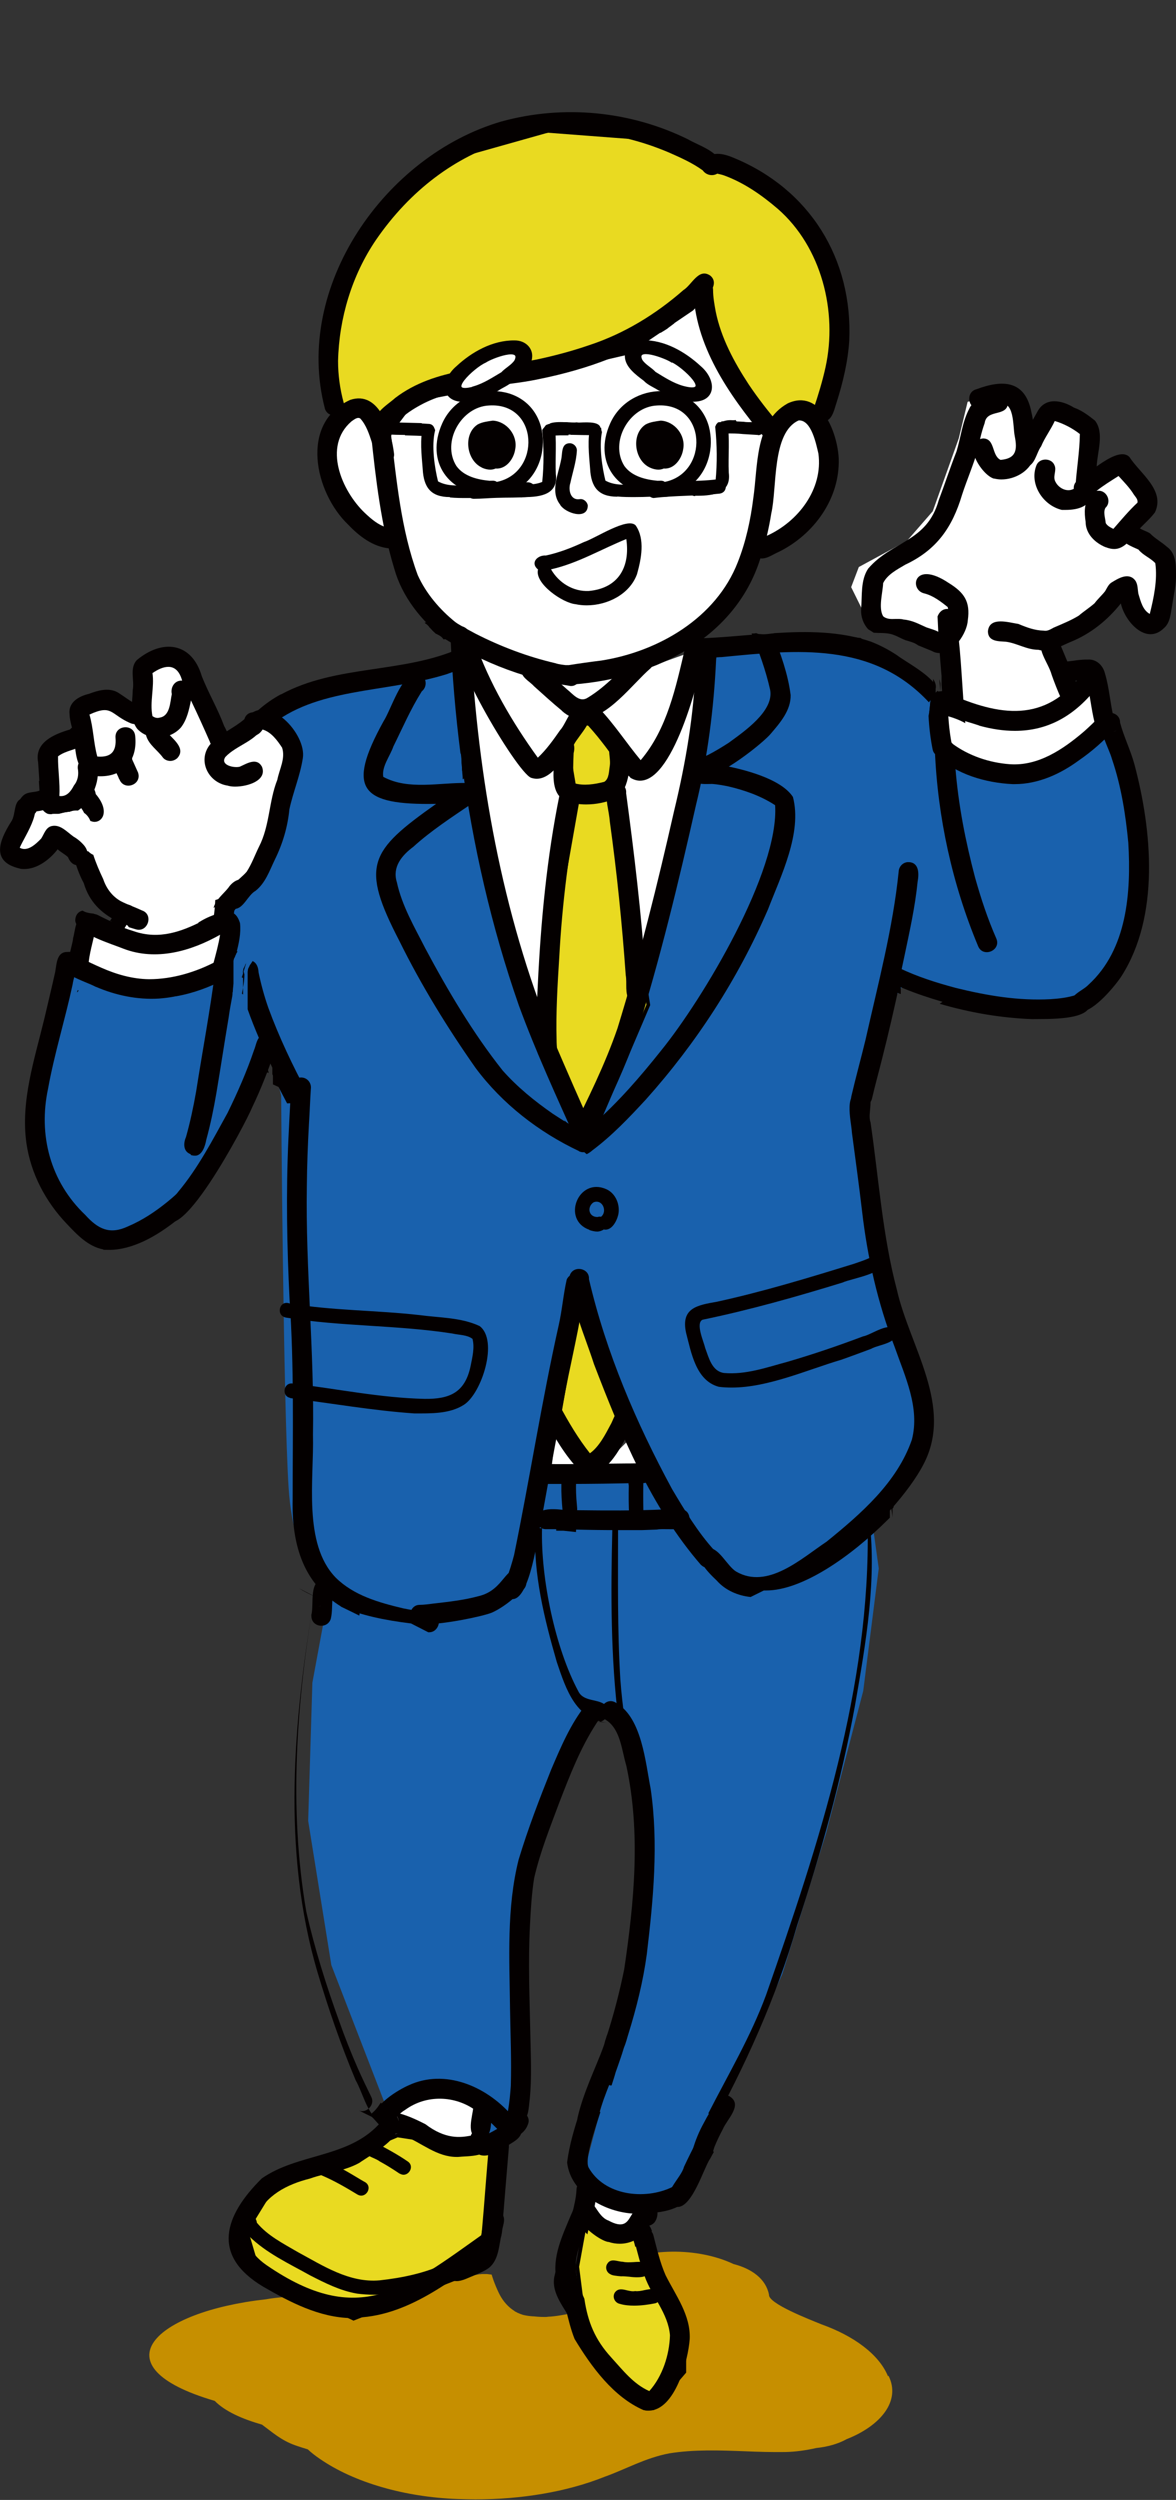 <?xml version="1.0" encoding="UTF-8"?><svg id="_レイヤー_9" xmlns="http://www.w3.org/2000/svg" viewBox="0 0 61.4 130.46"><rect x="0" y="0" width="61.4" height="130.46" fill="#333333" stroke="none"/><defs><style>.cls-1{fill:#040000;}.cls-2{fill:#e9da21;}.cls-3{fill:#fff;}.cls-4{fill:#c68f00;}.cls-5{fill:#1961ad;}.cls-6{stroke-width:.19px;}.cls-6,.cls-7{fill:none;stroke:#040000;stroke-miterlimit:10;}.cls-7{stroke-width:.11px;}</style></defs><path class="cls-4" d="M46.36,124c-.47-1.15-1.81-2.11-3.46-2.7-.66-.27-2.79-1.09-2.75-1.55-.16-.83-.91-1.36-1.85-1.6-1.84-.87-4.59-.9-6.44,.14-.09,.05-.18,.09-.26,.14-.03,.06-.06,.11-.09,.17-.04,.09-.08,.18-.12,.28-.09,.32-.11,.65-.3,.95-.2,.3-.49,.55-.85,.72-.13,.06-.26,.12-.4,.16-.14,.04-.29,.07-.43,.09-.21,.04-.42,.07-.64,.09-.08,0-.17,.01-.25,.02-.04,0-.08,0-.12,0-.17,0-.35-.01-.52-.03-.01,0-.02,0-.03,0-.17-.01-.34-.03-.51-.07-.05-.01-.1-.03-.15-.05,0,0-.02,0-.03-.01-.04-.02-.08-.03-.12-.05-.01,0-.03-.01-.04-.02-.03-.02-.06-.03-.1-.05-.02-.01-.03-.02-.04-.03-.03-.02-.06-.04-.09-.06-.34-.24-.58-.57-.74-.91-.1-.21-.19-.43-.27-.65-.02-.07-.05-.14-.07-.21,0-.02-.02-.05-.02-.07-.08-.01-.16-.02-.25-.03-.03,0-.06,0-.09,0,0,0,0,0,0,0h-.11s0,0,0,0c-.04,0-.08,0-.12,.01-.04,0-.08,0-.12,.01-.16,.03-.32,.06-.47,.1,0,0-.02,0-.03,0h0c-.06,.01-.11,.03-.17,.05h0s-.03,0-.04,.01c-.04,.01-.08,.03-.12,.04-.03,.01-.06,.02-.1,.03,0,0,0,0-.01,0-.02,0-.04,.01-.07,.02,0,0,0,0,0,0h0s-.09,.03-.13,.04c-.04,.01-.08,.03-.12,.04-.09,.03-.18,.07-.27,.1-.02,0-.04,.02-.07,.02-.12,.04-.23,.09-.35,.13-.19,.08-.38,.15-.57,.23-.05,.02-.1,.04-.15,.06-.18,.07-.35,.15-.52,.22-.01,0-.02,0-.03,.01,0,0,0,0,0,0,0,0,0,0,0,0-.05,.02-.1,.04-.16,.06,0,0,0,0-.01,0-.01,0-.02,0-.04,.01-.04,.01-.08,.02-.13,.03-.02,0-.03,0-.05,.01,0,0-.01,0-.02,0-.04,0-.08,.01-.12,.02-.01,0-.02,0-.03,0h0s-.03,0-.05,0c-.04,0-.09,0-.13,0-.02,0-.04,0-.07,0-.03,0-.06,0-.09,0-.02,0-.05,0-.07,0,0,0-.02,0-.03,0-.03,0-.06,0-.08-.01-.02,0-.04,0-.07-.01-.01,0-.03,0-.04,0-.02,0-.05-.01-.07-.02-.02,0-.04-.01-.06-.02-.02,0-.03-.01-.05-.02-.02,0-.04-.01-.06-.02-.03-.01-.06-.02-.08-.04-.02,0-.04-.02-.05-.02-.03-.02-.07-.04-.1-.06,0,0-.02-.01-.03-.02,0,0-.01,0-.02-.01-.04-.03-.08-.05-.12-.08,0,0,0,0,0,0-.04-.03-.08-.07-.12-.11-.01,0-.02-.02-.03-.03-.03-.03-.05-.06-.07-.09-.02-.03-.04-.05-.06-.08-.05-.08-.1-.17-.13-.26-.65,.17-1.28,.36-1.92,.5-1.03,.35-2.52,.25-3.72,.47-5.79,.64-8.88,3.48-2.67,5.3,.53,.54,1.42,.94,2.47,1.24,.53,.39,.99,.81,1.71,1.07,.22,.08,.45,.15,.68,.22,.19,.18,.4,.34,.62,.49,1.82,1.26,4.48,2,7.17,2.1,.32,.01,.64,.02,.96,.02,2.38,0,4.75-.38,6.75-1.18,1.12-.4,2.11-.98,3.37-1.22,1.3-.21,2.63-.16,3.96-.11,.7,.03,1.4,.05,2.1,.04,.53-.01,1.09-.09,1.62-.21,.58-.06,1.13-.21,1.58-.46,1.78-.7,2.85-2,2.19-3.31"/><path class="cls-5" d="M59.21,40.85l-1.47-2.63-.69-2.04-2.53,1.49-2.37,.11-1.87-.32-1.18-.84-1.3-1.32-4.64-1.46-2.82,.1h-2.04l-1.59,.13,.33,2.72-.99,4.41-1.74,8.81-3.07,7.76-.84,1.62-.46-1.28-2.46-6.45-2.39-10.02-.55-7.47-2.23,.71-5.75,1.14-3,1.53,1.59,.71-.15,2.23-1.38,2.12-1.08,1.04-.45,1.36-.49,1.71,.49,.72-.54,1.61-4.75,.13-2.79,1.15-1.37,3.22-.7,3.64v2l.22,1.94,1.4,2.56,2.32,.89,2.29-.89,2.51-2.13,3.34-6.98,.66,2.58s.11,16.21,.39,20.49c.28,4.28,2.11,5.45,2.11,5.45l-.87,4.71-.22,7.21,1.21,7.53,3.07,7.94,2.22-1.18,2.74,.55,.37,2.44,1.73-1.65-.43-7.78,1.03-7.7,2.18-4.29,.96-1.39,1.19,.3,.55,1.66,.82,4.2-.29,6.21-1.8,7.15-1.24,4.68,1.24,1.27,1.38,.68,2.32-1.01,1.57-2.9,3.93-8.7,2.29-7.36,1.94-7.43,.81-6.39-.27-1.94,1.41-2.24,1.53-3.37-1.7-5.66-1.19-4.88v-1.92l-.85-3.71,1.21-5.03,.8-1.19,.39-.59,4.69,1.33,4.2,.24,1.5-1.13,.9-1.06,.71-2.29,.43-3.98-.44-3.55Zm-27.89,36.38l-2.85-.07,.75-6.5,.92-3.58,2.04,4.49,2,5.15-2.86,.52Z"/><polygon class="cls-3" points="6.17 47.75 5.61 48.77 7.91 49.48 11.11 48.29 12.11 47.11 13.57 45.42 14.65 43.75 14.8 42.02 15.41 40.12 15.16 38.23 13.57 37.51 11.8 38.73 10.44 35.97 9.89 34.9 8.76 34.14 7.61 35.16 7.62 37.51 5.77 36.24 3.93 37.15 3.93 38.74 2.75 39.24 2.35 40.12 2.35 41.58 1.36 41.83 .42 44.18 1.36 44.97 2.22 44.47 3.04 43.6 5.14 46.55 6.17 47.75"/><polygon class="cls-3" points="44.84 29.59 47.35 28.23 48.7 26.68 50.06 22.87 50.52 20.97 52.53 20.39 53.42 21.47 53.85 23.53 55.26 21.47 57.3 22.39 56.82 25.4 58.74 24.54 59.99 26.42 59.43 27.27 58.43 28.15 60.67 29.04 60.75 31.95 60.57 32.56 59.38 32.28 58.68 30.59 56.54 32.77 54.92 33.92 55.98 36.86 54.31 37.5 50.31 37.42 49.49 36.51 49.48 33.31 47.27 32.52 45.24 32.26 44.44 30.64 44.84 29.59"/><polygon class="cls-3" points="36.64 14.95 33.56 17.47 28.97 19.33 22.73 20.71 20.93 21.48 20.24 23.2 19.38 21.35 17.9 22.19 17.02 23.35 17.67 25.73 19.16 27.49 20.75 28.08 22.39 31.55 24.76 33.7 28.42 35.04 29.41 36.34 30.58 37.33 31.91 36.84 33.3 34.69 35.44 33.66 38.03 31.98 39.73 28.47 41.98 27.43 43.02 26.14 43.22 24.73 43.35 22.86 42.27 21.45 41.29 21.73 40.6 22.52 38.47 20.06 36.64 14.95"/><polygon class="cls-3" points="20.63 110.15 20.96 111.45 24.31 111.9 25.46 112.26 25.16 109.94 23.64 109.17 22.4 109.17 20.63 110.15"/><polygon class="cls-3" points="31.2 114.28 30.92 115.88 31.82 116.53 33.44 116.15 33.45 115.45 31.2 114.28"/><polygon class="cls-3" points="3.51 50.35 4.81 48.6 7.11 49.09 9.22 48.87 12.23 48.57 11.44 51.17 7.46 51.5 5.15 50.79 3.51 50.35"/><polygon class="cls-3" points="25.04 33.94 28.2 35.26 30.86 37.57 33.57 34.93 37.03 33.69 37.03 37.08 34.43 49.43 33.53 51.37 33.16 49.25 31.83 41.94 32.13 40.93 32.11 38.82 31.36 37.79 30.23 37.69 29.87 39.16 29.77 41.91 28.7 54.57 26.78 50.67 25.04 43.09 24.46 36.88 25.04 33.94"/><polygon class="cls-2" points="20.1 22.9 21.62 20.88 24.49 20.33 32.74 18.42 36.12 16.13 36.99 15.25 37.36 18.46 40.6 22.78 41.58 21.37 43.04 22.21 44.04 18.38 43.95 15.18 41.05 10.62 37.54 8.83 36.39 8.41 33.33 7.19 28.59 6.83 23.51 8.26 20.54 10.62 18.49 13.39 17.58 15.96 16.99 19.13 17.79 21.78 18.83 21.29 20.1 22.9"/><polygon class="cls-6" points="20.1 22.9 21.62 20.88 24.49 20.33 32.74 18.42 36.12 16.13 36.99 15.25 37.36 18.46 40.6 22.78 41.58 21.37 43.04 22.21 44.04 18.38 43.95 15.18 41.05 10.62 37.54 8.83 36.39 8.41 33.33 7.19 28.59 6.83 23.51 8.26 20.54 10.62 18.49 13.39 17.58 15.96 16.99 19.13 17.79 21.78 18.83 21.29 20.1 22.9"/><polygon class="cls-2" points="18.87 112.23 20.75 111.44 24.21 111.97 26.17 112.5 25.72 117.75 24.74 118.53 18.46 121 13.52 118.64 12.86 116.41 14.17 114.28 17.12 112.8 18.87 112.23"/><polygon class="cls-6" points="18.87 112.23 20.75 111.44 24.21 111.97 26.17 112.5 25.72 117.75 24.74 118.53 18.46 121 13.52 118.64 12.86 116.41 14.17 114.28 17.12 112.8 18.87 112.23"/><polygon class="cls-2" points="30.59 115.81 31.49 116.46 33.47 116.66 34.97 120.26 35.73 122.42 35.73 123.78 34.13 125.65 31.35 123.55 30.62 122.04 30.14 118.29 30.59 115.81"/><polygon class="cls-6" points="30.59 115.81 31.49 116.46 33.47 116.66 34.97 120.26 35.73 122.42 35.73 123.78 34.12 125.65 31.35 123.55 30.62 122.04 30.14 118.29 30.59 115.81"/><polygon class="cls-2" points="29.67 39.2 30.13 41.92 29.39 46.11 28.54 54.89 30.71 59.79 33.85 52.44 32.2 41.92 32.23 38.8 31.22 37.83 30.34 37.73 29.67 39.2"/><polygon class="cls-6" points="29.67 39.2 30.13 41.92 29.39 46.11 28.54 54.89 30.71 59.79 33.85 52.44 32.2 41.92 32.23 38.8 31.22 37.83 30.34 37.73 29.67 39.2"/><path class="cls-2" d="M31.17,76.95c.33,0,1.52-2.43,1.52-2.43l-2.48-6.44-1.08,6.19,2.03,2.68Z"/><path class="cls-6" d="M31.17,76.95c.33,0,1.52-2.43,1.52-2.43l-2.48-6.44-1.08,6.19,2.03,2.68Z"/><polygon class="cls-3" points="28.98 74.91 28.75 77.08 34.18 77.08 33.07 74.91 31.31 76.64 28.98 74.91"/><polygon class="cls-3" points="49.11 36.6 49.22 39.29 52.06 40.62 54.02 40.39 57.96 37.81 57.29 35.36 55.08 37.2 53.04 37.41 49.11 36.6"/><path class="cls-1" d="M28.47,77.43c-.66-.05-.57-1.1,.1-1.03,1.39,.02,2.78-.02,4.16-.03,.29,0,.57,0,.86-.03,.44,0,.63,.26,.61,.53-.03,.29-.32,.59-.84,.52-1.26,.03-2.52,.05-3.78,.05-.37,0-.74,0-1.11,0"/><path class="cls-1" d="M29.42,79.81c-.15,0-.29,0-.44-.01h-.01s-.01,0-.01,0h-.01s-.01,0-.01,0h-.01s-.01,0-.01,0h-.01s-.01,0-.01,0h-.01s-.01,0-.01,0h-.01s-.01,0-.01,0h-.01s-.01,0-.01,0h-.01s-.01,0-.01,0h-.01s0,0,0,0h-.01s0,0,0,0h0s0,0,0,0h0s0,0,0,0h0s0,0,0,0h0s0,0,0,0h0s0,0,0,0h0s0,0,0,0h-.01s0,0,0,0h-.04s0,0,0,0h0s0,0,0,0h0s0,0,0,0h0s0,0,0,0h0s0,0,0,0h0s0,0,0,0h0s0,0,0,0h0s0,0,0,0h0s0,0,0,0h0s0,0,0,0h0s0,0,0,0h0s0,0,0,0h0s0,0,0,0h0s0,0,0,0h0s0,0,0,0h0s0,0,0,0h0s0,0,0,0h0s0,0,0,0h0s0,0,0,0h0s0,0,0,0h0s0,0,0,0h0s0,0,0,0h0s0,0,0,0h0s0,0,0,0h0s0,0,0,0h0s0,0,0,0h0s0,0,0,0h0s0,0,0,0h0s0,0,0,0h0s0,0,0,0h0c-.09,0-.19,0-.28,0-.44-.02-.63-.64-.28-.91,.35-.18,.79-.14,1.22-.1,.26,.02,.51,.05,.74,.02,1.51,.02,3.01,.03,4.51-.04,.47-.02,1.29-.23,1.34,.47-.03,.58-.6,.57-1.13,.56-.21,0-.42-.01-.57,.02-.27,.01-.53,.02-.8,.03h-.01s-.01,0-.01,0h-.01s-.01,0-.01,0h0s0,0,0,0h0s0,0,0,0h0s0,0,0,0h-.01s0,0,0,0h0s0,0,0,0h-.11s0,0,0,0h-.01s0,0,0,0h-.02s0,0,0,0h0s0,0,0,0h-.01s0,0,0,0h0s0,0,0,0h-.01s0,0,0,0h0s0,0,0,0h0s0,0,0,0h-.01s0,0,0,0h0s0,0,0,0h0s0,0,0,0h-.01s0,0,0,0h0s0,0,0,0h0s0,0,0,0h0s0,0,0,0h0s0,0,0,0h0s0,0,0,0h0s0,0,0,0h0s0,0,0,0h0c-.3,0-.6,0-.9,0-.78,0-1.56-.01-2.34-.03"/><path class="cls-1" d="M29.37,78.81c-.04-.45-.07-.88-.06-1.32,.01-.22-.02-.49,.15-.67,.19-.2,.54-.12,.64,.13,.05,.1,.04,.23-.02,.33-.02,.42,0,.84,.04,1.26,.01,.16,.05,.32-.06,.45-.07,.1-.18,.15-.29,.15-.18,0-.37-.12-.39-.32m.1-1.45s-.06-.07-.08-.12c0,.02,.01,.03,.02,.04t0,0s.03,.05,.05,.07t0,0s0,0,0,0"/><path class="cls-1" d="M33.23,79.46c-.21,0-.37-.17-.38-.37-.03-.52-.03-1.04-.02-1.56-.15-.78,.74-.95,.76-.26-.01,.52-.01,1.04,0,1.56,.05,.28-.03,.62-.36,.63h0Z"/><path class="cls-1" d="M45.62,78.56c.04-.68,1.15-.59,1.03,.11h0s0,0,0,0h-.01s0,.01,0,.01h0s-.01,.01-.01,.01h0s-.01,.01-.01,.01h0s-.01,.02-.01,.02h-.01s0,.01,0,.01h0s0,.02,0,.02h0s0,.01,0,.01h0s0,.01,0,.01h0s0,.01,0,.01h0s0,.01,0,.01h0s0,.01,0,.01h0s0,.01,0,.01h0s0,.01,0,.01h0s0,.01,0,.01h0s0,.01,0,.01h0s0,.01,0,.01h0s0,.01,0,.01h0s0,.01,0,.01h0s0,.01,0,.01h0s0,.01,0,.01h0s0,.01,0,.01h0s0,.01,0,.01h0s0,.01,0,.01h0s0,0,0,0h0s0,.01,0,.01h0s0,0,0,0h0s0,0,0,0h0s0,0,0,0h0s0,0,0,0h0s0,0,0,0h0s0,0,0,0h0s0,0,0,0h0s0,.01,0,.01h0s0,0,0,0h0s0,.01,0,.01h0s0,.01,0,.01h0s0,.01,0,.01h0s0,.01,0,.01h0s0,.01,0,.01h0s0,.01,0,.01h0s0,.01,0,.01h0s0,.01,0,.01h0s0,.01,0,.01h0s0,.01,0,.01h0s0,.01,0,.01h0s0,.01,0,.01h0s0,.01,0,.01h0s0,.01,0,.01h0s0,.01,0,.01h0s0,.01,0,.01h0s0,.01,0,.01h0s0,.01,0,.01h0s0,0,0,0h0s0,.01,0,.01h0s0,.01,0,.01h0s0,0,0,0h0s0,0,0,0h0s0,.01,0,.01h0s0,0,0,0h0s0,0,0,0h0s0,.01,0,.01h0s0,.01,0,.01h0s0,.01,0,.01h0s0,.01,0,.01h0s0,0,0,0h0s0,0,0,0h0s0,0,0,0h0s0,0,0,0h0s0,0,0,0h0s0,0,0,0h0s0,0,0,0h0s0,0,0,0h0s0,0,0,0h0s0,0,0,0h0s0,0,0,0h0s0,0,0,0h0s0,0,0,0h0s0,0,0,0h0s0,0,0,0h0s0,0,0,0h0s0,0,0,0h0s0,0,0,0h0s0,0,0,0h0s0,0,0,0h0s0,0,0,0h0s0,0,0,0h0s0,0,0,0h0s0,0,0,0h0s0,0,0,0h0s0,0,0,0h0s0,0,0,0h0s0,0,0,0h0s0,0,0,0h0s0,0,0,0h0s0,0,0,0h0s0,0,0,0h0s0,0,0,0h0s0,0,0,0h0s0,0,0,0h0s0,0,0,0h0s0,0,0,0h0s0,0,0,0h0s0,0,0,0h0c-.03-.34-.12-.68-.11-1.02"/><path class="cls-1" d="M29.41,79.88h-.01s0,0,0,0h-.02s0,0,0,0h-.03s0,0,0,0h0s0,0,0,0h0s0,0,0,0h0s0,0,0,0h-.01s0,0,0,0h0s0,0,0,0h0s0,0,0,0h0s0,0,0,0h0s0,0,0,0h0s0,0,0,0h0s0,0,0,0h0s0,0,0,0h0s0,0,0,0h0s0,0,0,0h0s0,0,0,0h0s0,0,0,0h0s0,0,0,0h0s0,0,0,0h0s0,0,0,0h0s0,0,0,0h0s-.01,0-.01,0h0s-.01,0-.01,0h-.01s-.01,0-.01,0h-.01s-.01,0-.01,0h-.01s-.01,0-.01,0h-.01s-.01,0-.01,0h-.01s-.01,0-.01,0h-.01s-.01,0-.01,0h-.01s-.01,0-.01,0h-.01s-.01,0-.01,0h-.01s-.01,0-.01,0h-.01s-.01,0-.01,0h0s0,0,0,0h-.01s0,0,0,0h0s0,0,0,0h0s0,0,0,0h0s0,0,0,0h-.01s0,0,0,0h0s0,0,0,0h0s0,0,0,0h-.06s0,0,0,0h0s0,0,0,0h0s0,0,0,0h0s0,0,0,0h0s0,0,0,0h0s0,0,0,0h0s0,0,0,0h0s0,0,0,0h0s0,0,0,0h0s0,0,0,0h0s0,0,0,0h0s0,0,0,0h0s0,0,0,0h0s0,0,0,0h0s0,0,0,0h0s0,0,0,0h0s0,0,0,0h0s0,0,0,0h0s0,0,0,0h0s0,0,0,0h0s0,0,0,0h0s0,0,0,0h0s0,0,0,0h0s0,0,0,0h0s0,0,0,0h0s0,0,0,0h0s0,0,0,0h0s0,0,0,0h0s0,0,0,0h0s0,0,0,0h0s0,0,0,0h0s0,0,0,0h0s0,0,0,0h0s0,0,0,0h0s0,0,0,0h0s0,0,0,0h0c0-.2,.03-.4,.05-.61,.1-.82,1.34-.52,1,.25,0,.14-.01,.29-.02,.43h0Z"/><path class="cls-1" d="M32.42,79.44c.16-.34,.72-.22,.72,.17,0,.07,0,.14,0,.21h0s-.01,0-.01,0h0s0,0,0,0h0s0,0,0,0h0s0,0,0,0h-.02s0,0,0,0h-.02s0,0,0,0h-.05s0,0,0,0h-.01s0,0,0,0h0s0,0,0,0h-.03s0,0,0,0h0s0,0,0,0h-.02s0,0,0,0h-.01s0,0,0,0h0s0,0,0,0h-.01s0,0,0,0h-.01s0,0,0,0h0s0,0,0,0h0s0,0,0,0h0s0,0,0,0h0s0,0,0,0h-.01s0,0,0,0h0s0,0,0,0h-.01s0,0,0,0h0s0,0,0,0h0s0,0,0,0h0s0,0,0,0h0s0,0,0,0h-.01s0,0,0,0h0s0,0,0,0h0s0,0,0,0h-.01s0,0,0,0h0s0,0,0,0h-.01s0,0,0,0h0s0,0,0,0h0s0,0,0,0h-.01s0,0,0,0h0s0,0,0,0h-.02s0,0,0,0h0s0,0,0,0h0s0,0,0,0h0s0,0,0,0h-.02s0,0,0,0h0s0,0,0,0h-.02s0,0,0,0h-.02s0,0,0,0h0s0,0,0,0h0c0-.14,0-.28,.01-.41"/><path class="cls-1" d="M17.8,83.84h0s0,0,0,0h0s0,0,0,0h0s0,0,0,0h0s0,0,0,0h0s0,0,0,0h0s0,0,0,0h0s0,0,0,0h0s0,0,0,0h0s0,0,0,0h0s0,0,0,0h0s0,0,0,0h0s0,0,0,0h0s0,0,0,0h0s0,0,0,0h0s0,0,0,0h0s0,0,0,0h0s0,0,0,0h0s0,0,0,0h0s0,0,0,0h0s0,0,0,0h0s0,0,0,0h0s0,0,0,0h0s0,0,0,0h0s0,0,0,0h0s0,0,0,0h0s0,0,0,0h0s0,0,0,0h0s0,0,0,0h0s0,0,0,0h0s0,0,0,0h0s0,0,0,0h0s0,0,0,0h0s0,0,0,0h0s0,0,0,0h0s0,0,0,0h0s0,0,0,0h0s0,0,0,0h0s0,0,0,0h0s0,0,0,0h0s0,0,0,0h0s0,0,0,0h0s0,0,0,0h0s0,0,0,0h0s0,0,0,0h0s0,0,0,0h0s0,0,0,0h0s0,0,0,0h0s0,0,0,0h0s0,0,0,0h0s0,0,0,0h0s0,0,0,0h0s0,0,0,0h0s0,0,0,0h0s0,0,0,0h0s0,0,0,0h0s0,0,0,0h0s0,0,0,0h0s0,0,0,0h0s0,0,0,0h0s0,0,0,0h0s0,0,0,0h0s0,0,0,0h0s0,0,0,0h0s0,0,0,0h0s0,0,0,0h0s0,0,0,0h0s0,0,0,0h0s0,0,0,0h0s0,0,0,0h0s0,0,0,0h0s0,0,0,0h0s0,0,0,0h0s0,0,0,0h0s0,0,0,0h0s0,0,0,0h0s0,0,0,0h0s0,0,0,0h0s0,0,0,0h0s0,0,0,0h0s0,0,0,0h0s0,0,0,0h0s0,0,0,0h0s0,0,0,0h0s0,0,0,0h0s0,0,0,0h0s0,0,0,0h0s0,0,0,0h0s0,0,0,0h0s0,0,0,0h0s0,0,0,0h0s0,0,0,0h0s0,0,0,0h0s0,0,0,0h0s0,0,0,0h0s0,0,0,0h0s0,0,0,0h0s0,0,0,0h0s0,0,0,0h0s0,0,0,0h0s0,0,0,0h0s0,0,0,0h0s0,0,0,0h0s0,0,0,0h0s0,0,0,0h0s0,0,0,0h0s0,0,0,0h0s0,0,0,0h0s0,0,0,0h0s0,0,0,0h0s0,0,0,0h0s0,0,0,0h0s0,0,0,0h0s0,0,0,0h0s0,0,0,0h0s0,0,0,0h0s0,0,0,0h0s0,0,0,0h0s0,0,0,0h0s0,0,0,0h0l.04-.23c.26-.86,1.33-.35,.96,.45-.01,.08-.03,.17-.04,.25h0Z"/><path class="cls-1" d="M45.29,33.52s-.08-.05-.12-.08c-.08-.05-.16-.1-.25-.15h0s0,0,0,0h0s0,0,0,0h0s0,0,0,0h0s0,0,0,0h0s0,0,0,0h.01s0,0,0,0h0s0,0,0,0h0s0,0,0,0h.01s0,0,0,0h.01s0,0,0,0h0s0,0,0,0h0s0,0,0,0h0s0,0,0,0h0s0,0,0,0h0s0,0,0,0h0s0,0,0,0h0s0,0,0,0h0s0,0,0,0h0s0,0,0,0h0s0,0,0,0h0s0,0,0,0h0s0,0,0,0h0s0,0,0,0h0s0,0,0,0h0s0,0,0,0h0s0,0,0,0h0s0,0,0,0h0s0,0,0,0h0s0,0,0,0h0s0,0,0,0h0s0,0,0,0h0s0,0,0,0h0s0,0,0,0h0s0,0,0,0h0s0,0,0,0h0s0,0,0,0h0s0,0,0,0h0s0,0,0,0h0s0,0,0,0h0s0,0,0,0h0s0,0,0,0h0s0,0,0,0h0s0,0,0,0h0s0,0,0,0h0s0,0,0,0h0s0,0,0,0h0s0,0,0,0h0s0,0,0,0h0s0,0,0,0h0s0,0,0,0h0s0,0,0,0h0s0,0,0,0h0s0,0,0,0h0s0,0,0,0h0s0,0,0,0h0s0,0,0,0h0s0,0,0,0h0s0,0,0,0h0s0,0,0,0h0s0,0,0,0h0s0,0,0,0h0s0,0,0,0h0s0,0,0,0h0s0,0,0,0h0s0,0,0,0h0s0,0,0,0h0s0,0,0,0h0s0,0,0,0h0s0,0,0,0h0s0,0,0,0h0s0,0,0,0h0s0,0,0,0h0s0,0,0,0h0s0,0,0,0h0c-.12,0-.23-.02-.34-.05"/><path class="cls-1" d="M49.1,35.65h0s0,0,0,0h0s0,0,0,0h0s0,0,0,0h0s0,0,0,0h0s0,0,0,0h0s0,0,0,0h0s0,0,0,0h0s0,0,0,0h0s0,0,0,0h0s0,0,0,0h0s0,0,0,0h0s0,0,0,0h0s0,0,0,0h0s0,0,0,0h0s0,0,0,0h0s0,0,0,0h0s0,0,0,0h0s0,0,0,0h0s0,.01,0,.01h0s0,0,0,0h0s0,0,0,0h0s0,0,0,0h0s0,0,0,0h0s0,0,0,0h0s0,0,0,0h0s0,.01,0,.01h0s0,0,0,0h0s0,0,0,0h0s0,.01,0,.01h0s0,0,0,0h0s0,.01,0,.01h0s0,.01,0,.01h0s0,.01,0,.01h0s0,.01,0,.01h0v.02h0v.02h0s0,.01,0,.01h0v.02h0v.02h0v.02h0v.02h0v.02h0s0,.01,0,.01h0s0,.02,0,.02h0s0,.02,0,.02h0s0,.01,0,.01h0s0,.01,0,.01h0s0,.01,0,.01h0s0,.01,0,.01h0s0,0,0,0h0s0,.01,0,.01h0s0,.01,0,.01h0s0,.01,0,.01h0s0,.01,0,.01h0s0,.01,0,.01h0s0,.01,0,.01h0s0,.01,0,.01h0s0,.01,0,.01h0s0,.01,0,.01h0s0,0,0,0h0s0,.01,0,.01h0s0,.01,0,.01h0s0,.01,0,.01h0s0,0,0,0c-.02-.22-.04-.43-.06-.65"/><path class="cls-1" d="M14.25,56.59h0s0,0,0,0h0s0-.02,0-.02h0s0-.01,0-.01h0s0-.01,0-.01h0s0,0,0,0h0s0,0,0,0h0s0-.01,0-.01h0s0-.01,0-.01h0s0-.01,0-.01h0s0-.01,0-.01h0s0,0,0,0h0s0,0,0,0h0s0-.01,0-.01h0s0,0,0,0h0s0,0,0,0h0s0-.01,0-.01h0s0-.01,0-.01h0s0-.01,0-.01h0v-.02h0s0-.01,0-.01h0s0-.01,0-.01h0s0-.02,0-.02h0s0-.02,0-.02h0s0-.02,0-.02h0s0-.02,0-.02h0s0-.02,0-.02h0s0-.02,0-.02h0s0-.02,0-.02h0s0-.02,0-.02h0s0-.02,0-.02h0s0-.02,0-.02h0s0-.02,0-.02h0s0-.02,0-.02h0s0-.02,0-.02h0s0-.02,0-.02h0s0-.02,0-.02h0s0-.02,0-.02h0s0-.02,0-.02h0s0-.02,0-.02h0s0-.02,0-.02h0s0-.02,0-.02h0s0-.02,0-.02h0s0-.02,0-.02h0s0-.01,0-.01h0s0-.02,0-.02h0s0-.01,0-.01h0s0-.01,0-.01h0s0-.01,0-.01h0s0-.01,0-.01h0s0-.01,0-.01h0s0-.01,0-.01h0s0-.01,0-.01h0s0-.01,0-.01h0s0-.01,0-.01h0s0-.01,0-.01h0s0-.01,0-.01h0s0-.01,0-.01h0s0-.01,0-.01h0s0-.01,0-.01h0s0-.01,0-.01h0s0-.01,0-.01h0s0-.01,0-.01h0s0-.01,0-.01h0s0-.01,0-.01h0s0-.01,0-.01h0s0-.01,0-.01h0s0-.01,0-.01h0s0-.01,0-.01h0s0-.01,0-.01h0s0-.01,0-.01h0s0-.01,0-.01h0s0-.01,0-.01h0s0,0,0,0c.02-.02,.05-.04,.07-.05,.53-.41,1.16,.4,.63,.82-.12,.09-.24,.19-.37,.28h0Z"/><path class="cls-1" d="M14.99,57.58c-.1-.19-.41-.76-.77-1.52h0s0-.01,0-.01h0s0-.02,0-.02h0s0-.02,0-.02h0s0-.02,0-.02h0s0-.02,0-.02h0s0-.02,0-.02h0s0-.02,0-.02h0s0-.02,0-.02h0s0-.02,0-.02h0s0-.01,0-.01h0s0-.01,0-.01h0s0-.01,0-.01h0s0-.02,0-.02h0s0-.01,0-.01h0s0-.01,0-.01h0s0-.01,0-.01h0s0-.01,0-.01h0s0-.01,0-.01h0s0-.01,0-.01h0s0-.01,0-.01h0s0-.01,0-.01h0s0-.01,0-.01h0s0-.01,0-.01h0s0-.01,0-.01h0s0-.01,0-.01h0s0,0,0,0c-.44-.93-.94-2.05-1.29-3.05h0s0-.02,0-.02h0s0-.02,0-.02h0s0-.02,0-.02h0s0-.02,0-.02h0v-.02h0v-.02h0v-.02h0s0-.02,0-.02h0s0-.02,0-.02h0v-.02h0s0-.02,0-.02h0s0-.02,0-.02h0s0-.02,0-.02h0s0-.02,0-.02h0s0-.02,0-.02h0s0-.02,0-.02h0s0-.02,0-.02h0s0-.02,0-.02h0v-.02h0s0-.02,0-.02h0s0-.02,0-.02h0s0-.02,0-.02h0s0-.02,0-.02h0s0-.02,0-.02h0s0-.02,0-.02h0s0-.02,0-.02h0s0-.02,0-.02h0v-.02h0s0-.02,0-.02h0v-.02h0s0-.02,0-.02h0v-.02h0s0-.02,0-.02h0v-.02h0s0-.02,0-.02h0v-.02h0s0-.02,0-.02h0s0-.03,0-.03h0s0-.03,0-.03h0v-.03h0v-.03h0v-.06s0-.02,0-.02v-.03s0-.02,0-.02v-.04s0-.02,0-.02v-.04s0-.02,0-.02v-.02s0-.02,0-.02v-.02s0-.02,0-.02v-.17s0-.02,0-.02v-.02s0-.02,0-.02v-.03s0-.02,0-.02v-.03s0-.01,0-.01v-.02s0-.01,0-.01h0s0-.03,0-.03v-.02s0-.01,0-.01v-.02s0-.01,0-.01h0s0-.03,0-.03h0s0-.03,0-.03v-.02s0-.01,0-.01h0s0-.03,0-.03h0s0-.03,0-.03h0s0-.03,0-.03v-.02s0-.02,0-.02v-.02s0-.01,0-.01v-.02s0-.02,0-.02v-.02s0-.02,0-.02v-.02s.01-.02,.01-.02v-.02s0-.02,0-.02v-.02s.01-.02,.01-.02v-.02s.01-.02,.01-.02v-.02s.02-.02,.02-.02v-.02s.02-.02,.02-.02v-.02s.02-.02,.02-.02v-.02s.02-.03,.02-.03v-.02s.03-.03,.03-.03l.02-.03,.02-.03,.02-.03,.02-.03,.02-.03,.02-.03h0c.22,.1,.3,.35,.31,.59,.13,.63,.3,1.25,.51,1.85,.56,1.53,1.28,3.04,2.04,4.45,.23,.4-.12,.78-.47,.78-.16,0-.32-.07-.42-.25"/><path class="cls-1" d="M46.17,51.03c.19-.34,.58-.29,.86-.12h0s0,.01,0,.01h0s0,.01,0,.01h0s0,.01,0,.01h0s0,.01,0,.01h0s0,.01,0,.01h0s0,.01,0,.01h0s0,.01,0,.01h0s0,.01,0,.01h0s0,.01,0,.01h0s0,.01,0,.01h0s0,.01,0,.01h0s0,.01,0,.01h0s0,.01,0,.01h0s0,0,0,0h0s0,.01,0,.01h0s0,.01,0,.01h0s0,0,0,0h0s0,.01,0,.01h0s0,0,0,0h0s0,.01,0,.01h0s0,0,0,0h0s0,.01,0,.01h0s0,.01,0,.01h0s0,0,0,0h0s0,0,0,0h0s0,.02,0,.02h0s0,0,0,0h0s0,.01,0,.01h0s0,.02,0,.02h0s0,.01,0,.01h0s0,.01,0,.01h0s0,.01,0,.01h0s0,.01,0,.01h0s0,.01,0,.01h0s0,.02,0,.02h0s0,.02,0,.02h0s0,.02,0,.02h0s0,.01,0,.01h0s0,.01,0,.01h0s0,.02,0,.02h0s0,.02,0,.02h0v.02h0s0,.02,0,.02h0s0,.02,0,.02h0v.02h0v.02h0s0,.02,0,.02h0s0,.02,0,.02h0s0,.02,0,.02h0s0,.02,0,.02h0v.02h0v.02h0s0,.02,0,.02h0s0,.02,0,.02h0s0,.02,0,.02h0s0,.02,0,.02h0s0,.02,0,.02h0s0,.02,0,.02h0v.02h0v.02h0v.02h0v.02h0v.02h0v.02h0v.02h0v.02h0v.02h0v.02h0v.02h0c-.45-.17-.97-.42-.71-.95"/><path class="cls-1" d="M44.86,57.81c-.27-.05-.47-.33-.41-.6,.23-.99,.5-1.96,.74-2.95,.65-2.9,1.43-5.82,1.73-8.77,.01-.26,.21-.48,.47-.5,.6-.02,.6,.59,.52,1.02-.13,1.31-.42,2.6-.69,3.89-.08,.36-.15,.72-.23,1.08h0s0,0,0,0h0s0,.01,0,.01h0s0,.01,0,.01h0s0,.01,0,.01h0s0,.01,0,.01h0s0,.01,0,.01h0s0,.01,0,.01h0s0,.01,0,.01h0s0,.01,0,.01h0s0,.01,0,.01h0s0,.01,0,.01h0s0,0,0,0h0s0,.01,0,.01h0s0,0,0,0h0s0,0,0,0h0s0,.01,0,.01h0s0,.01,0,.01h0s0,0,0,0h0s0,0,0,0h0s0,.01,0,.01h0s0,0,0,0h0s0,.01,0,.01h0s0,.01,0,.01h0s0,.01,0,.01h0v.02h0s0,.01,0,.01h0s0,0,0,0h0s0,.02,0,.02h0s0,.01,0,.01h0s0,.01,0,.01h0s0,.01,0,.01h0c-.29,1.36-.6,2.7-.94,4.04-.17,.68-.36,1.36-.52,2.05-.05,.24-.27,.42-.51,.42-.03,0-.06,0-.1,0"/><path class="cls-1" d="M22.78,33.08s-.01,0-.02-.01c-.05-.05-.1-.09-.15-.14-.07-.07-.13-.15-.21-.22,.01-.01,.03-.02,.05-.03,.08-.05,.15-.1,.23-.16,.03,.04,.07,.08,.1,.11,0,0,.01,.02,.02,.03,.02,.06,.04,.12,.05,.17,.02,.08,.05,.15,.09,.22-.05,0-.1,.01-.15,.02,0,0,0,0,0,0"/><path class="cls-1" d="M21.46,84.72c-1.4-.17-2.62-.43-3.65-.88h0s0,0,0,0h0s0,0,0,0h0s0,0,0,0h0s0,0,0,0h0s0,0,0,0h0s0,0,0,0h0s0,0,0,0h0s0,0,0,0h0s0,0,0,0h0s0,0,0,0h0s0,0,0,0h0s0,0,0,0h0s0,0,0,0h0s0,0,0,0h0s0,0,0,0h0s0,0,0,0h0s0,0,0,0h0s0,0,0,0h0s0,0,0,0h0s0,0,0,0h0s0,0,0,0h0s0,0,0,0h0s0,0,0,0h0s0,0,0,0h0s0,0,0,0h0s0,0,0,0h0s0,0,0,0h0s0,0,0,0h0s0,0,0,0h0s0,0,0,0h0s0,0,0,0h0s0,0,0,0h0s0,0,0,0h0s0,0,0,0h0s0,0,0,0h0s0,0,0,0h0s0,0,0,0h0s0,0,0,0h0s0,0,0,0h0s0,0,0,0h0s0,0,0,0h0s0,0,0,0h0s0,0,0,0h0s0,0,0,0h0s0,0,0,0h0s0,0,0,0h0s0,0,0,0h0s0,0,0,0h0s0,0,0,0h0s0,0,0,0h0s0,0,0,0h0s0,0,0,0h0s0,0,0,0h0s0,0,0,0h0s0,0,0,0h0s0,0,0,0h0s0,0,0,0h0s0,0,0,0h0s0,0,0,0h0s0,0,0,0h0s0,0,0,0h0s0,0,0,0h0s0,0,0,0h0s0,0,0,0h0s0,0,0,0h0s0,0,0,0h0s0,0,0,0h0s0,0,0,0h0s0,0,0,0h0s0,0,0,0h0s0,0,0,0h0s0,0,0,0h0s0,0,0,0h0s0,0,0,0h0s0,0,0,0h0s0,0,0,0h0s0,0,0,0h0s0,0,0,0h0s0,0,0,0h0s0,0,0,0h0s0,0,0,0h0s0,0,0,0h0s0,0,0,0h0s0,0,0,0h0s0,0,0,0h0s0,0,0,0h0s0,0,0,0h0s0,0,0,0h0s0,0,0,0h0s0,0,0,0h0s0,0,0,0h0s0,0,0,0h0s0,0,0,0h0s0,0,0,0h0s0,0,0,0h0s0,0,0,0h0s0,0,0,0h0s0,0,0,0h0s0,0,0,0h0s0,0,0,0h0s0,0,0,0h0s0,0,0,0h0s0,0,0,0h0s0,0,0,0h0s0,0,0,0h0s0,0,0,0h0s0,0,0,0h0s0,0,0,0h0s0,0,0,0h0c-1.68-1.04-2.6-2.76-2.53-5.62,0-3.47,.08-6.92-.16-10.39-.14-2.8-.19-5.61-.06-8.42,.04-.83,.08-1.67,.13-2.5-.03-.38,.18-.7,.57-.68,.3,.02,.51,.3,.47,.59-.04,.61-.06,1.22-.1,1.84-.06,1.08-.1,2.16-.11,3.24-.07,4.33,.4,8.65,.32,12.97,.06,2.31-.53,5.68,1.18,7.45,.94,.94,2.26,1.31,3.52,1.61,.33,.07,.66,.12,.99,.16,.26,.05,.57,.01,.76,.23,.29,.3,.04,.86-.37,.86-.02,0-.04,0-.06,0"/><path class="cls-1" d="M36.61,81.68c-2.62-3.02-4.18-6.8-5.6-10.5-.48-1.5-1.21-3.05-1.26-4.63,.19-.54,1.04-.38,1,.2,.89,3.83,2.47,7.51,4.34,10.96,.66,1.11,1.33,2.23,2.2,3.19,.4,.34,.05,.91-.36,.91-.11,0-.22-.04-.32-.14"/><path class="cls-1" d="M39.19,83.34c-.67-.07-1.32-.35-1.77-.86-.43-.41-1.48-1.41-.38-1.69,.52,.02,.93,.93,1.39,1.22,1.65,.96,3.41-.68,4.73-1.56,1.79-1.45,3.68-3.09,4.45-5.32,.43-1.66-.36-3.3-.9-4.84-.88-2.28-1.42-4.66-1.7-7.08-.16-1.37-.35-2.73-.53-4.1-.04-.68-.48-2.19,.57-2.18,.72,.19,.21,1.14,.4,1.63,.43,2.92,.62,5.89,1.38,8.76,.67,2.96,2.97,6.07,1.39,9.09-.36,.7-.98,1.55-1.76,2.42h0s0,0,0,0h0s0,.01,0,.01h0s0,.01,0,.01h0s0,.01,0,.01h0s0,.01,0,.01h0s0,.01,0,.01h0s0,.01,0,.01h0s0,.01,0,.01h0s0,.01,0,.01h0s0,.01,0,.01h0s0,.01,0,.01h0s0,.01,0,.01h0s0,.01,0,.01h0s0,0,0,0h0s0,.01,0,.01h0s0,0,0,0h0s0,0,0,0h0s0,0,0,0h0s0,.01,0,.01h0s0,0,0,0h0s0,0,0,0h0s0,0,0,0h0s0,0,0,0h0s0,0,0,0h0s0,.01,0,.01h0s0,0,0,0h0s0,.01,0,.01h0s0,.01,0,.01h0s0,0,0,0h0s0,.01,0,.01h0s0,.01,0,.01h0s0,.01,0,.01h0s0,.01,0,.01h0s0,.01,0,.01h0s0,.01,0,.01h0s0,.01,0,.01h0s0,.01,0,.01h0s0,.01,0,.01h0s0,0,0,0h0s0,.01,0,.01h0s0,.01,0,.01h0s0,.01,0,.01h0s0,0,0,0h0s0,.01,0,.01h0s0,0,0,0h0s0,0,0,0h0s0,.01,0,.01h0s0,.01,0,.01h0s0,.01,0,.01h0s0,.01,0,.01h0s0,.01,0,.01h0s0,.01,0,.01h0s0,.01,0,.01h0s0,0,0,0h0s0,0,0,0h0s0,0,0,0h0s0,0,0,0h0s0,0,0,0h0s0,0,0,0h0s0,0,0,0h0s0,0,0,0c-.03,.03-.06,.06-.09,.09h0s0,0,0,0h0s0,0,0,0h0s0,0,0,0h0s0,0,0,0h0s0,0,0,0h0s0,0,0,0h0s0,0,0,0h0s0,0,0,0h0s0,0,0,0h0s0,0,0,0h0s0,0,0,0h0s0,0,0,0h0s0,0,0,0h0s0,0,0,0h0s0,0,0,0h0s0,0,0,0h0s0,0,0,0h0s0,0,0,0h0s0,0,0,0h0s0,0,0,0h0s0,0,0,0h0s0,0,0,0h0s0,0,0,0h0s0,0,0,0h0s0,0,0,0h0c-1.94,1.94-4.48,3.71-6.37,3.71-.04,0-.08,0-.12,0"/><path class="cls-1" d="M26.54,83.4c-.42-.21-.29-.67-.1-.99,.16-.41,.29-.84,.4-1.26,.82-3.99,1.44-8.01,2.33-11.99,.18-.79,.24-1.61,.42-2.39,.26-.56,1.14-.22,.96,.37-.2,1.57-.55,3.11-.87,4.65-.51,2.54-.97,5.09-1.43,7.63-.17,.66-.57,4.03-1.49,4.03-.07,0-.13-.02-.21-.05"/><path class="cls-1" d="M26.45,82.56c.01-.29,.26-.49,.54-.49s.5,.27,.49,.54c-.01,.29-.26,.49-.54,.49s-.5-.27-.49-.54"/><path class="cls-1" d="M21.59,84.65c-.34-.27-.15-.89,.3-.9,.26,0,.51-.04,.76-.07,.79-.09,1.59-.18,2.36-.39,1.35-.33,1.38-1.71,2.17-1.27,.84,.7-.91,1.89-1.51,2.14-.48,.19-2.43,.6-3.47,.6-.29,0-.5-.03-.6-.11"/><path class="cls-1" d="M36.08,40.34c-.23-.6,.48-.74,.88-.94,.39-.2,.75-.42,1.09-.64,.79-.58,2.37-1.65,2.16-2.76-.24-1.06-.58-1.98-.97-2.94,.08,0,.16,0,.24-.02,.11,.05,.24,.08,.37,.08h0c.15,0,.31-.02,.46-.04,.01,0,.03,0,.04,0,.41,1.04,.79,2.09,.93,3.19,.02,.79-.55,1.45-1.03,2.01-.36,.45-2.71,2.35-3.73,2.35-.21,0-.37-.08-.43-.28"/><path class="cls-1" d="M24.09,39.65c.15,.17,.14,.41,.04,.59-.01-.2-.02-.39-.04-.59"/><path class="cls-1" d="M22.78,33.08s-.01,0-.02-.01c-.05-.05-.1-.09-.15-.14-.07-.07-.14-.15-.21-.22,.01-.01,.03-.02,.05-.03,.08-.05,.15-.1,.23-.16,.03,.04,.07,.08,.1,.11,0,0,.01,.02,.02,.03,.02,.06,.04,.12,.05,.17,.02,.07,.05,.14,.08,.21,0,.03-.01,.07-.03,.1-.04-.02-.09-.05-.13-.08"/><path class="cls-1" d="M24.14,40.37c-.02-.25-.03-.5-.05-.75,.25,.02,.47,.19,.47,.5,0,.22-.18,.4-.4,.55,0-.1-.01-.2-.02-.31"/><path class="cls-1" d="M30.1,59.74c-.06-.08-.11-.16-.16-.25,0-.01-.01-.02-.02-.03-.01-.04-.03-.07-.04-.11-.06-.14-.12-.27-.18-.41-.05-.12-.11-.23-.17-.35-.02-.04-.04-.08-.06-.11,0,0,0,0,0-.01,.23,.21,.46,.41,.7,.6,.29,.22,.23,.57,.04,.77-.03-.03-.07-.07-.1-.1"/><path class="cls-1" d="M30.2,59.85s-.07-.07-.1-.11c-.06-.08-.11-.16-.16-.24,.24-.31,.78-.52,1.01-.81,1.35-1.19,2.47-2.49,3.57-3.87,2.19-2.7,6.17-9.35,5.95-12.8-.75-.49-1.61-.79-2.48-.99-.26-.05-.53-.1-.8-.12-.43,0-1.09,.09-1.11-.51,.06-.77,1.07-.49,1.59-.47,1.1,.2,3.1,.69,3.73,1.66,.49,1.88-.63,4.12-1.3,5.86-1.58,3.65-3.74,6.98-6.38,9.93-.87,.94-1.76,1.88-2.79,2.65-.09,.08-.19,.15-.3,.2-.15-.12-.29-.25-.43-.38"/><path class="cls-1" d="M23.15,33.36h0s-.01-.02-.02-.03c-.02-.03-.05-.06-.08-.09-.08-.07-.17-.11-.27-.17,0,0-.01,0-.02-.01-.05-.05-.1-.09-.15-.14-.09-.1-.18-.19-.28-.29,0,0,0,0,0,0-.04-.04-.07-.07-.12-.09-.01-.02-.03-.03-.04-.05,.29-.04,.59-.08,.87-.15,.28-.02,.55,.21,.55,.5,0,.26-.18,.49-.43,.53,0,0,0-.02-.02-.03"/><path class="cls-1" d="M48.5,36.65c-2.96-3.18-6.9-2.74-10.82-2.36-.13,0-.3,.02-.47,.03-.52,.06-1.12,.12-1.18-.49,0-.28,.24-.52,.52-.52,1.02-.03,2.08-.14,3.14-.22,.05,0,.1,.01,.15,.01h0c.15,0,.31-.02,.46-.04,.05,0,.09-.01,.14-.02,1.72-.11,3.43-.1,5.02,.44h0s0,0,0,0h0s0,0,0,0h0s0,0,0,0h0s0,0,0,0h0s0,0,0,0h0s0,0,0,0h0s0,0,0,0h0s0,0,0,0h0s0,0,0,0h0s0,0,0,0h0s0,0,0,0h0s0,0,0,0h0s0,0,0,0h0s0,0,0,0h0s0,0,0,0h0s0,0,0,0h0s0,0,0,0h0s0,0,0,0h0s0,0,0,0h0s0,0,0,0h0s0,0,0,0h0s0,0,0,0h0s0,0,0,0h0s0,0,0,0h0s0,0,0,0h0s0,0,0,0h0s0,0,0,0h0s0,0,0,0h0s0,0,0,0h0s0,0,0,0h0s0,0,0,0h0s0,0,0,0h0s0,0,0,0h0s0,0,0,0h0s0,0,0,0h0s0,0,0,0c.47,.18,.93,.42,1.37,.71,.41,.32,1.61,.94,2.02,1.57h0s0,0,0,0h0s0,.02,0,.02h0s0,.02,0,.02h0v.02h0s0,.01,0,.01h0s0,.02,0,.02h0v.02h0v.02h0v.02h0s0,.01,0,.01h0s0,.02,0,.02h0s0,.02,0,.02h0s0,.01,0,.01h0s0,.01,0,.01h0s0,.01,0,.01h0s0,.01,0,.01h0s0,.02,0,.02h0s0,0,0,0h0s0,.01,0,.01h0s0,.02,0,.02h0s0,.01,0,.01h0s0,.01,0,.01h0s0,.01,0,.01h0s0,.01,0,.01h0s0,.01,0,.01h0s0,.01,0,.01h0s0,.01,0,.01h0s0,.01,0,.01h0s0,.01,0,.01h0s0,.01,0,.01h0s0,.01,0,.01h0s0,.01,0,.01h0s0,.01,0,.01h0s0,.01,0,.01h0s0,.01,0,.01h0s0,.02,0,.02h0s0,.02,0,.02h0s0,.02,0,.02h0s0,.02,0,.02h0s0,.02,0,.02h0s0,.02,0,.02h0s0,.02,0,.02h0s0,.02,0,.02h0s0,.02,0,.02h0s0,.02,0,.02h0s0,.01,0,.01h0s0,.01,0,.01h0s0,.01,0,.01h0s0,.01,0,.01h0s0,.01,0,.01h0s0,.01,0,.01h0s0,.01,0,.01h0s0,.01,0,.01h0s0,.01,0,.01h0s0,.01,0,.01h0s0,.01,0,.01h0s0,.01,0,.01h0s0,.01,0,.01h0s0,0,0,0h0s0,.01,0,.01h0s0,.01,0,.01h0s0,0,0,0h0s0,.01,0,.01h0s0,.01,0,.01h0s0,.01,0,.01h0s0,0,0,0h0s0,.01,0,.01h0s0,0,0,0h0s0,0,0,0c-.08-.02-.15-.07-.21-.13"/><path class="cls-1" d="M29.34,37.09c-.5-.41-.98-.85-1.46-1.28-.25-.28-.71-.47-.66-.9,.04-.42,.63-.6,.89-.28,.49,.45,1,.91,1.49,1.34,.32,.25,.66,.73,1.1,.43,.97-.59,1.73-1.46,2.53-2.25,.47-.48,1.21,.26,.73,.73-.93,.8-2.25,2.64-3.59,2.64-.35,0-.7-.12-1.04-.43"/><path class="cls-1" d="M32.91,40.57c-.58-.53-.99-1.23-1.48-1.84-.29-.38-.6-.73-.92-1.08-.09-.11-.15-.22-.15-.37-.01-.49,.65-.68,.92-.32,.8,.84,1.43,1.82,2.17,2.71,1.39-1.63,1.84-3.83,2.32-5.86,0-.87,1.08-.94,1.07-.11-.21,1.25-1.59,7.04-3.42,7.04-.17,0-.34-.05-.52-.16"/><path class="cls-1" d="M27.73,40.59c-.77-.29-4.71-7.01-3.83-7.5,.32-.32,.9-.08,.88,.37,.77,2.2,1.97,4.24,3.3,6.08,.45-.42,.81-.93,1.16-1.43,.38-.41,.59-1.51,1.32-1.17,.71,.49-.35,1.41-.6,1.93-.47,.57-1.1,1.77-1.94,1.77-.1,0-.19-.02-.29-.05"/><path class="cls-1" d="M30.22,59.87s-.02-.02-.02-.02c-.04-.03-.07-.07-.1-.11-.06-.08-.11-.16-.16-.25,0-.01-.01-.02-.02-.03-.02-.04-.03-.07-.05-.11-.02-.06-.05-.12-.07-.18,0,0,0-.01,0-.02,.89-1.79,1.79-3.6,2.44-5.49,1.15-3.73,2.09-7.52,2.95-11.32,.62-2.56,1.04-5.05,1.14-7.66-.11-1.27,1.22-1.18,1.06-.27-.12,2.56-.44,5.1-1.05,7.59-.91,4.03-1.88,8.07-3.12,12.01-.55,1.63-1.3,3.18-2.05,4.73-.24,.38-.37,1.14-.87,1.14-.02,0-.04,0-.06,0m6.85-25.14c.09-.03,.18-.1,.24-.18-.06,.08-.14,.14-.24,.18"/><path class="cls-1" d="M30.13,59.62c-1.06-2.36-2.15-4.72-3.04-7.15-1.44-4.12-2.41-8.4-2.99-12.72,0-.11-.02-.22-.03-.34,0-.04-.01-.07-.03-.11-.26-2.03-.43-4.07-.52-6.1,.12-.83,1.18-.64,1.05,.34,.39,7.02,1.63,14.08,4.28,20.61,.73,1.7,1.46,3.39,2.23,5.07,.17,.39-.17,.71-.5,.71-.18,0-.35-.09-.45-.31"/><path class="cls-1" d="M29.58,41.81c-.64-.23-.7-.98-.68-1.57,.07-.55-.21-1.52,.44-1.76,.54-.11,.73,.38,.61,.82-.02,.52-.05,1.05,.02,1.57,.51,.15,1.07,.06,1.58-.07,.26-.16,.24-.57,.29-.85,.07-.48-.3-1.27,.4-1.4,.88-.03,.63,1.3,.58,1.87-.09,.47-.25,1-.7,1.25-.46,.2-1,.31-1.52,.31-.35,0-.69-.05-1.01-.15"/><path class="cls-1" d="M28.2,55.16c-.1-.1-.14-.23-.15-.36-.07-1.14-.03-2.29,.03-3.43,.16-3.31,.47-6.62,1.13-9.87,0-.81,1.11-.84,1.05-.02,0,.01,0,.03,0,.04,0,.01,0,.02,0,.03,0,0,0-.01,0-.02,0,0,0,0,0-.01h0c-.55,2.79-.91,5.61-1.06,8.43-.09,1.43-.18,2.88-.14,4.31,0,.17,.01,.35,.03,.52,.02,.3-.26,.51-.53,.51-.13,0-.25-.04-.35-.15"/><path class="cls-1" d="M32.88,52.23c-.28-.37-.13-.91-.21-1.34-.19-2.68-.46-5.35-.83-8.01-.04-.57-.26-1.17-.14-1.74,.22-.54,1.05-.32,.99,.25,.42,3.13,.8,6.29,1.01,9.44,.02,.35,.05,.69,.06,1.04,.01,.3-.26,.51-.53,.51-.13,0-.25-.04-.35-.15"/><path class="cls-1" d="M30.29,76.77c-.79-.8-1.38-1.83-1.9-2.82-.24-.51,.43-1.01,.83-.6,.46,.86,.97,1.72,1.58,2.49,.48-.34,.81-.99,1.06-1.46,.17-.28,.23-.67,.54-.82,.4-.19,.87,.27,.68,.68-.43,.82-1.21,2.67-2.3,2.67-.16,0-.33-.04-.5-.13"/><path class="cls-1" d="M37.53,72.37c-1.2-.32-1.44-1.79-1.71-2.82-.28-1.3,.59-1.44,1.62-1.62,2.42-.53,4.79-1.25,7.15-1.98,.32-.11,.57-.19,.87-.33,.14-.12,.35-.15,.51-.03,.73,.81-1.51,1.11-1.98,1.34-2.41,.74-4.84,1.43-7.31,1.94-.38,.18,.07,1.16,.14,1.48,.19,.51,.35,1.21,.98,1.3,1.14,.1,2.22-.29,3.3-.58,1.34-.39,2.66-.84,3.96-1.33,.45-.08,1.44-.85,1.7-.27,.2,.63-.89,.69-1.28,.92-.52,.19-1.04,.39-1.56,.57-1.76,.52-3.82,1.45-5.71,1.45-.23,0-.46-.01-.68-.04"/><path class="cls-1" d="M15.16,72.95c-.48-.08-.36-.83,.13-.75,2.29,.27,4.58,.75,6.87,.8,1.32,.02,2.12-.33,2.41-1.71,.09-.46,.22-.96,.1-1.42-.28-.22-.71-.2-1.05-.28-2.89-.45-5.8-.36-8.68-.83-.57-.1-.35-.96,.2-.73t0,0s-.02,0-.04-.01c2.26,.38,4.54,.35,6.82,.61,1.04,.14,2.16,.12,3.12,.57,1,.75,.11,3.52-.82,4.11-.75,.48-1.72,.45-2.59,.45-2.17-.15-4.32-.53-6.48-.8"/><path class="cls-1" d="M30.78,64.18c-1.48-.51-.59-2.78,.88-2.12,.49,.22,.73,.82,.62,1.33-.08,.34-.35,.86-.76,.77-.05,.04-.11,.06-.17,.08,0,0,0,0,.01,0,.01,0,.03,0,.04-.01-.07,.02-.15,.04-.22,.04-.14,0-.28-.04-.41-.08m.21-1.44c-.33,.23-.26,.75,.2,.76,.04,0,.07-.02,.12-.02,.03,0,.06,0,.08,.01,.31-.25,.13-.79-.23-.79-.05,0-.11,.01-.17,.04"/><path class="cls-1" d="M14.03,55.99c-.02-.11-.06-.21-.11-.31,0-.02-.02-.04-.03-.06,0-.04-.02-.09-.03-.13-.03-.09-.06-.17-.1-.26-.04-.08-.07-.15-.13-.21,0,0,0,0-.01-.01,.1-.08,.2-.15,.29-.23h0s0,.01,0,.01h0s0,.01,0,.01h0s0,.01,0,.01h0s0,.01,0,.01h0s0,.01,0,.01h0s0,.01,0,.01h0s0,.01,0,.01h0s0,.01,0,.01h0s0,.01,0,.01h0s0,.01,0,.01h0s0,.01,0,.01h0s0,.01,0,.01h0s0,.01,0,.01h0s0,.01,0,.01h0s0,.01,0,.01h0s0,.01,0,.01h0s0,.01,0,.01h0s0,.01,0,.01h0s0,.01,0,.01h0s0,.01,0,.01h0s0,.01,0,.01h0s0,.01,0,.01h0s0,.01,0,.01h0s0,.01,0,.01h0s0,.01,0,.01h0s0,.01,0,.01h0s0,.01,0,.01h0s0,.01,0,.01h0s0,.02,0,.02h0s0,.01,0,.01h0s0,.02,0,.02h0s0,.02,0,.02h0s0,.02,0,.02h0s0,.02,0,.02h0s0,.02,0,.02h0s0,.02,0,.02h0s0,.02,0,.02h0s0,.02,0,.02h0s0,.02,0,.02h0s0,.02,0,.02h0s0,.02,0,.02h0s0,.02,0,.02h0s0,.02,0,.02h0s0,.02,0,.02h0s0,.02,0,.02h0s0,.02,0,.02h0s0,.02,0,.02h0s0,.02,0,.02h0s0,.02,0,.02h0s0,.02,0,.02h0s0,.02,0,.02h0v.02h0v.02h0v.02h0s0,.02,0,.02h0s0,.02,0,.02h0s0,.02,0,.02h0s0,.01,0,.01h0s0,.01,0,.01h0s0,0,0,0h0s0,0,0,0h0s0,0,0,0h0s0,.01,0,.01h0s0,0,0,0h0s0,.01,0,.01h0s0,.01,0,.01h0s0,0,0,0h0s0,.01,0,.01h0s0,.01,0,.01h0s0,0,0,0h0s0,.02,0,.02h0c-.07,.06-.14,.11-.21,.16h0"/><path class="cls-1" d="M14.03,54.93h0s0,0,0,0h0s0,.01,0,.01h0s0,.01,0,.01h0s0,.01,0,.01h0s0,.01,0,.01h0s0,.01,0,.01h0s0,.01,0,.01h0s0,.01,0,.01h0s0,.01,0,.01h0s0,.01,0,.01h0s0,.01,0,.01h0s0,.01,0,.01h0s0,.01,0,.01h0s0,.01,0,.01h0s0,.01,0,.01h0s0,.02,0,.02h0s0,.02,0,.02h0s0,.01,0,.01h0s0,.02,0,.02h0s0,.02,0,.02h0s0,.02,0,.02h0s0,.02,0,.02h0s0,.02,0,.02h0s0,.02,0,.02h0s0,.02,0,.02h0s0,.01,0,.01c-.06-.12-.12-.24-.18-.37"/><path class="cls-1" d="M47.94,33.68c-.2-.15-.43-.2-.66-.27-.27-.1-.52-.27-.8-.33-.27-.06-.56-.04-.84-.06h0s0,0,0,0h0s0,0,0,0h0s0,0,0,0h0s0,0,0,0h0s0,0,0,0h0s0,0,0,0h0s0,0,0,0h0s0,0,0,0h0s0,0,0,0h0s0,0,0,0h0s0,0,0,0h0s0,0,0,0h0s0,0,0,0h0s0,0,0,0h0s0,0,0,0h0s0,0,0,0h0s0,0,0,0h0s0,0,0,0h0s0,0,0,0h0s0,0,0,0h0s0,0,0,0h0s0,0,0,0h0s0,0,0,0h0s0,0,0,0h0s0,0,0,0h0s0,0,0,0h0s0,0,0,0h0s0,0,0,0h0s0,0,0,0h0s0,0,0,0h0s0,0,0,0h0s0,0,0,0h0s0,0,0,0h0s0,0,0,0h0s0,0,0,0h0s0,0,0,0h0s0,0,0,0h0s0,0,0,0h0s0,0,0,0h0s0,0,0,0h0s0,0,0,0h0s0,0,0,0h0s0,0,0,0h0s0,0,0,0h0s0,0,0,0h0s0,0,0,0h0s0,0,0,0h0s0,0,0,0h0s0,0,0,0h0s0,0,0,0h0s0,0,0,0h0s0,0,0,0h0s0,0,0,0h0s0,0,0,0h0s0,0,0,0h0s0,0,0,0h0s0,0,0,0h0s0,0,0,0h0s0,0,0,0h0s0,0,0,0h0s0,0,0,0h0s0,0,0,0h-.01s0,0,0,0h0s0,0,0,0h0s0,0,0,0h-.01s0,0,0,0h0s0,0,0,0h0s0,0,0,0h0s0,0,0,0h0s0,0,0,0h0s0,0,0,0h0s0,0,0,0h0s0,0,0,0h0s0,0,0,0h0s0,0,0,0c-.06-.04-.13-.08-.19-.12-.04-.02-.08-.05-.11-.07-.25-.28-.38-.65-.36-1.03,.06-.71-.04-1.52,.37-2.13,1.26-1.46,3.06-1.37,3.68-3.56,.32-.85,.6-1.71,.93-2.55,.23-.75,.3-1.54,.67-2.24,.26-.61,1.91-1.33,2.02-.31-.03,.78-1.11,.3-1.22,1.07-.17,.47-.27,.95-.37,1.43-.23,.78-.56,1.54-.81,2.31-.51,1.71-1.33,2.88-2.97,3.65-.42,.25-.93,.51-1.15,.96-.02,.5-.26,1.29,0,1.73,.17,.15,.4,.15,.63,.14,.15,0,.3-.01,.43,.03,.48,.04,.83,.25,1.2,.41,.23,.08,.48,.14,.69,.27,.42-.29,.54-.85,.42-1.33-.36-.29-.75-.59-1.21-.71-.82-.17-.58-1.78,1.26-.55,.81,.5,1.14,.97,1,1.95-.04,.67-.73,1.71-1.47,1.71-.14,0-.27-.03-.41-.11"/><path class="cls-1" d="M51.9,24.98c-.67-.19-1.73-1.94-.58-2.1,.65,0,.44,.89,.92,1.12,.83-.07,.88-.54,.74-1.24-.11-.56,.01-1.87-.85-1.7-.34,.08-.67,.22-1.02,.27-.6,0-.7-.88-.12-1.02,1.36-.51,2.54-.47,2.86,1.2,.11,.44,.13,.9,.18,1.35,.05,.37,.11,.76-.07,1.1-.25,.66-.98,1.06-1.68,1.06-.13,0-.26-.02-.39-.05"/><path class="cls-1" d="M55.44,26.61c-.98-.23-1.71-1.34-1.33-2.32,.15-.41,.8-.41,.95,0,.11,.25-.07,.51,.01,.77,.15,.42,.7,.7,1.08,.39,.05-.94,.22-1.86,.23-2.8-.38-.3-.86-.55-1.31-.68-.21,.46-.52,.86-.71,1.32-.27,.37-.32,1.06-.86,1.09-.28,0-.52-.24-.52-.52,0-.22,.15-.39,.22-.59,.29-.6,.62-1.17,.95-1.76,.41-.81,1.29-.63,1.92-.24,.42,.15,.76,.41,1.1,.68,.5,.64,.12,1.64,.09,2.38-.02,1.37-.12,2.28-1.63,2.28-.07,0-.14,0-.21,0"/><path class="cls-1" d="M57.73,28.56c-.56-.23-1.05-.7-1.05-1.34-.07-.47-.09-.98,.24-1.36-.49,.43-1.17-.3-.7-.76,.58-.34,2.15-1.87,2.75-1.25,.55,.86,1.88,1.73,1.33,2.89-.33,.44-.79,.77-1.11,1.22-.3,.38-.6,.69-1.02,.69-.13,0-.28-.03-.45-.1m.01-2.07c-.15,.23-.02,.55,0,.81,.07,.15,.26,.24,.4,.31,.41-.47,.81-.95,1.26-1.37,.03-.17-.1-.29-.19-.42-.22-.36-.52-.66-.8-.97-.39,.25-.79,.49-1.15,.78,.04-.01,.08-.01,.12-.01,.42,0,.68,.56,.36,.88"/><path class="cls-1" d="M54.22,33.91c-.61,0-1.11-.34-1.69-.42-.4-.03-.94,0-.95-.54,.07-.8,1.1-.46,1.59-.39,.43,.18,.85,.34,1.32,.35,.2,.04,.36-.07,.53-.16,.44-.19,.89-.37,1.3-.62,.27-.23,.57-.42,.83-.65,.17-.23,.38-.41,.55-.63,.09-.15,.16-.32,.3-.43,.37-.23,.92-.58,1.27-.13,.15,.21,.12,.47,.17,.71,.12,.39,.22,.83,.59,1.04,.21-.84,.41-1.77,.29-2.65-.26-.28-.64-.41-.88-.71-.36-.17-.89-.34-.98-.78-.04-.59,.6-.74,.98-.38,.18,.15,.42,.19,.61,.32,.26,.27,.59,.44,.87,.69,.46,.32,.48,.9,.48,1.41,.02,.56-.12,1.1-.2,1.65-.08,.41-.09,.89-.42,1.18-.93,.93-2.05-.33-2.26-1.28-.69,.87-1.57,1.58-2.6,2-.46,.19-.9,.46-1.39,.46-.1,0-.21-.01-.31-.04"/><path class="cls-1" d="M49.28,37.17c-.04-.47-.08-.94-.12-1.42h0s0,0,0,0h0s0-.01,0-.01h0s0-.01,0-.01h0s0,0,0,0h0s0-.01,0-.01h0s0,0,0,0h0s0-.01,0-.01h0s0-.01,0-.01h0s0-.01,0-.01h0s0-.01,0-.01h0s0-.01,0-.01h0s0-.01,0-.01h0s0-.01,0-.01h0s0-.01,0-.01h0s0-.02,0-.02h0s0-.01,0-.01h0s0-.01,0-.01h0s0-.01,0-.01h0s0-.02,0-.02h0s0,0,0,0h0s0-.02,0-.02h0s0-.02,0-.02h0v-.02h0v-.02h0v-.02h0s0-.01,0-.01h0s0-.02,0-.02h0v-.02h0s0-.01,0-.01h0s0-.02,0-.02h0s0-.01,0-.01h0v-.02h0s0-.01,0-.01h0s0-.01,0-.01h0s0-.02,0-.02h0s0-.01,0-.01h0s0-.01,0-.01h0s0-.01,0-.01h0s0,0,0,0h0s0,0,0,0h0s0-.01,0-.01h0s0,0,0,0h0s0,0,0,0h0s0,0,0,0h0s0,0,0,0h0s0,0,0,0h0s0,0,0,0h0s0,0,0,0h0s0,0,0,0h0s0,0,0,0h0s0,0,0,0h0s0,0,0,0h0s0,0,0,0h0s0,0,0,0h0s0,0,0,0h0s0,0,0,0h0s0,0,0,0h0s0,0,0,0h0s0,0,0,0h0s0,0,0,0h0c-.09-1.04-.17-2.08-.21-3.11,.28-.73,1.2-.35,1.01,.39,.24,1.72,.27,3.46,.44,5.18-.33-.19-.69-.31-1.06-.41"/><path class="cls-1" d="M54.91,35.22c-.18-.66-.84-1.34-.48-2.03,.31-.53,1.16-.13,.93,.45,.33,.79,.65,1.57,.99,2.35,0,0-.02,0-.03,.01-.29,.11-.57,.23-.85,.37-.03,.01-.06,.03-.09,.04-.17-.39-.33-.79-.47-1.19"/><path class="cls-1" d="M52.87,40.92c-1.42-.07-2.95-.51-3.99-1.51-.3-.52,.4-1.06,.82-.62,.87,.65,1.95,1.01,3.01,1.09,1.5,.11,2.8-.78,3.89-1.71,.29-.26,.57-.52,.83-.81,.19-.21,.54-.19,.73,0,.2,.2,.2,.53,0,.73-.55,.59-1.16,1.13-1.83,1.59-.98,.72-2.13,1.24-3.36,1.24-.03,0-.07,0-.1,0"/><path class="cls-1" d="M51.12,37.86c-.57-.2-2.17-.58-2.43-1.08-.07-.18-.05-.34,.03-.46,.04-.05,.09-.09,.13-.14,.18-.14,.45-.16,.65,0,2.68,1.19,5.07,1.58,7.02-1.03,.41-.53,1.22,.09,.82,.63-1.2,1.58-2.63,2.36-4.35,2.36-.59,0-1.2-.09-1.86-.27"/><path class="cls-1" d="M57.16,37.75c-.19-.75-.25-1.54-.45-2.29-.13,0-.29,.03-.46,.05-.49,.08-1.05,.15-1.1-.46,0-.27,.22-.51,.49-.52,.39-.04,.77-.12,1.16-.11,.45-.03,.79,.31,.89,.72,.23,.76,.27,1.56,.46,2.33,.1,.39-.21,.65-.52,.65-.2,0-.4-.11-.48-.37"/><path class="cls-1" d="M48.7,39.14c-.12-.59-.19-1.18-.22-1.78,.06-.28,.07-.57,.11-.85,0-.02,0-.05,.01-.07,0-.01,.02-.03,.03-.04,.08-.09,.16-.18,.25-.28,0,0,.02-.02,.03-.03,.27-.03,.58,.13,.58,.5,0,.75,.06,1.5,.2,2.23,.04,.15,.03,.3-.05,.43-.09,.17-.26,.25-.44,.25-.22,0-.45-.13-.5-.37"/><path class="cls-1" d="M56,52.57c-.32-.61,.5-.83,.83-1.18,2.03-1.85,2.23-4.84,2.08-7.41-.14-1.47-.37-2.95-.85-4.36-.17-.6-.72-1.51-.57-2.11,.21-.51,1-.36,.99,.2,.2,.75,.55,1.44,.75,2.18,.92,3.45,1.33,7.9-.67,11.04-.27,.43-1.43,1.87-2.15,1.87-.16,0-.3-.07-.41-.24m2.12-14.36c.07-.02,.13-.05,.18-.1-.05,.04-.12,.08-.18,.1"/><path class="cls-1" d="M51.07,49.38c-1.35-3.23-2.12-6.74-2.26-10.25,0-.67,1.02-.68,1.03,0,0,.31,.02,.62,.04,.91,.16,2,.53,3.86,1.03,5.76,.32,1.13,.65,2.13,1.11,3.18,.17,.4-.17,.71-.5,.71-.18,0-.36-.09-.45-.31"/><path class="cls-1" d="M49.21,52.28c-.68-.2-1.35-.42-2.01-.69-.09-.04-.2-.09-.32-.14h0v-.02h0v-.02h0v-.02h0s0-.02,0-.02h0v-.02h0s0-.02,0-.02h0s0-.02,0-.02h0s0-.02,0-.02h0s0-.02,0-.02h0s0-.02,0-.02h0s0-.02,0-.02h0s0-.02,0-.02h0v-.02h0s0-.02,0-.02h0v-.02h0s0-.02,0-.02h0s0-.02,0-.02h0s0-.02,0-.02h0v-.02h0s0-.02,0-.02h0s0-.02,0-.02h0s0-.02,0-.02h0v-.02h0s0-.02,0-.02h0s0-.02,0-.02h0s0-.02,0-.02h0s0-.02,0-.02h0s0-.02,0-.02h0s0-.02,0-.02h0s0-.01,0-.01h0s0-.01,0-.01h0s0-.01,0-.01h0s0-.01,0-.01h0s0-.01,0-.01h0s0-.02,0-.02h0s0-.01,0-.01h0v-.02h0s0-.02,0-.02h0s0-.02,0-.02h0s0-.02,0-.02h0s0-.01,0-.01h0s0,0,0,0h0s0-.01,0-.01h0s0-.02,0-.02h0s0-.01,0-.01h0s0-.01,0-.01h0s0,0,0,0h0s0,0,0,0h0s0-.01,0-.01h0s0,0,0,0h0s0,0,0,0h0s0-.01,0-.01h0s0-.01,0-.01h0s0,0,0,0h0s0-.01,0-.01h0s0-.01,0-.01h0s0-.01,0-.01h0s0,0,0,0h0s0-.01,0-.01h0s0-.01,0-.01h0s0-.01,0-.01h0s0-.01,0-.01h0s0-.01,0-.01h0s0-.01,0-.01h0s0-.01,0-.01h0s0-.01,0-.01h0s0-.01,0-.01h0s0-.01,0-.01h0s0-.01,0-.01h0s.04,.02,.06,.03c.99,.47,1.92,.76,2.95,1.04,1.67,.41,3.28,.68,4.96,.59,.45-.03,.9-.08,1.33-.22,.26-.11,.57,0,.68,.28,.39,1.1-2.33,.96-2.98,.98-1.63-.06-3.25-.34-4.82-.8"/><path class="cls-1" d="M46.93,50.76h0v-.02h0s0-.01,0-.01h0s0-.01,0-.01h0v-.02h0s0,0,0,0h0v-.02h0s0-.01,0-.01h0s0-.02,0-.02h0s0-.01,0-.01h0s0,0,0,0h0s0-.02,0-.02h0s0,0,0,0h0s0,0,0,0h0s0-.01,0-.01h0s0-.01,0-.01h0s0,0,0,0h0s0-.01,0-.01h0s0-.01,0-.01h0s0-.01,0-.01h0s0-.01,0-.01h0s0-.01,0-.01h0s0-.01,0-.01h0s0-.01,0-.01h0s0-.01,0-.01h0s0-.01,0-.01h0s0-.01,0-.01h0s0-.01,0-.01h0s0-.01,0-.01h0s0-.01,0-.01c-.02,.11-.05,.23-.07,.34h0Z"/><path class="cls-1" d="M48.86,37.39c-.13-.06-.24-.14-.34-.24,.03-.21,.04-.43,.07-.64,0-.02,0-.05,.01-.07,0-.01,.02-.03,.03-.04,.08-.09,.17-.18,.25-.27,.02-.03,.05-.06,.07-.08,.16,.18,.31,.37,.45,.56,.24,.33-.05,.8-.43,.8-.04,0-.08,0-.12-.02"/><path class="cls-1" d="M48.72,36.23h0s0,0,0,0h0s0-.01,0-.01h0s0,0,0,0h0s0-.01,0-.01h0s0-.01,0-.01h0s0,0,0,0h0s0-.01,0-.01h0s0-.01,0-.01h0s0-.01,0-.01h0s0,0,0,0h0s0-.01,0-.01h0s0-.01,0-.01h0s0-.01,0-.01h0s0,0,0,0h0s0-.01,0-.01h0s0-.01,0-.01h0s0-.01,0-.01h0s0-.01,0-.01h0s0-.01,0-.01h0s0-.01,0-.01h0s0-.01,0-.01h0s0-.01,0-.01h0s0-.01,0-.01h0s0-.02,0-.02h0s0-.01,0-.01h0s0-.02,0-.02h0s0-.02,0-.02h0s0-.02,0-.02h0s0-.02,0-.02h0s0-.02,0-.02h0s0-.02,0-.02h0s0-.02,0-.02h0s0-.02,0-.02h0s0-.02,0-.02h0s0-.01,0-.01h0s0-.01,0-.01h0s0-.01,0-.01h0s0-.01,0-.01h0s0-.01,0-.01h0s0-.01,0-.01h0s0-.01,0-.01h0s0-.01,0-.01h0s0-.01,0-.01h0s0-.01,0-.01h0s0,0,0,0h0s0-.01,0-.01h0s0,0,0,0h0s0-.01,0-.01h0s0-.01,0-.01h0s0-.01,0-.01h0s0-.01,0-.01h0s0-.01,0-.01h0s0-.01,0-.01h0s0-.01,0-.01h0s0-.01,0-.01h0s0-.02,0-.02h0s0,0,0,0h0s0-.02,0-.02h0s0-.01,0-.01h0v-.02h0v-.02h0v-.02h0v-.02h0v-.02h0s0-.01,0-.01h0s0-.01,0-.01h0s0-.02,0-.02h0s0-.01,0-.01h0v-.02h0c.16,.24,.21,.5,.02,.74-.1,.1-.23,.15-.36,.15-.05,0-.1,0-.15-.02"/><path class="cls-1" d="M45.81,33.07h0s0,0,0,0h0s0,0,0,0h0s0,0,0,0h-.01s0,0,0,0h0s0,0,0,0h0s0,0,0,0h0s0,0,0,0h0s0,0,0,0h0s0,0,0,0h0s0,0,0,0h0s0,0,0,0h0s0,0,0,0h0s0,0,0,0h0s0,0,0,0h0s0,0,0,0h0s0,0,0,0h0s0,0,0,0h0s0,0,0,0h0s0,0,0,0h0s0,0,0,0h0s0,0,0,0h0s0,0,0,0h0s0,0,0,0h0s0,0,0,0h0s0,0,0,0h0s0,0,0,0h0s0,0,0,0h0s0,0,0,0h0s0,0,0,0h0s0,0,0,0h0s0,0,0,0h0s0,0,0,0h0s0,0,0,0h0s0,0,0,0h0s0,0,0,0c.12,.04,.24,.08,.36,.13h0Z"/><path class="cls-1" d="M32.25,79.79h0s0,0,0,0h.01s0,0,0,0h0s0,0,0,0h.01s0,0,0,0h0s0,0,0,0h0s0,0,0,0h0s0,0,0,0h0s0,0,0,0h0s0,0,0,0h0s0,0,0,0h0s0,0,0,0h0s0,0,0,0h.01s0,0,0,0h0s0,0,0,0h0s0,0,0,0h0s0,0,0,0h0s0,0,0,0h0s0,0,0,0h0s0,0,0,0h0s0,0,0,0h.02s0,0,0,0h0s0,0,0,0h0s0,0,0,0h.11s0,0,0,0h0s0,0,0,0h0s0,0,0,0h0s0,0,0,0h0s.01,0,.01,0h.01s.01,0,.01,0h.01s.01,0,.01,0h0c-.17,0-.33,0-.5,.01h0Z"/><path class="cls-1" d="M27.99,79.73h0s0,0,0,0h0s0,0,0,0h0s0,0,0,0h0s0,0,0,0h0s0,0,0,0h0s0,0,0,0h0s0,0,0,0h0s0,0,0,0h0s0,0,0,0h0s0,0,0,0h0s0,0,0,0h0s0,0,0,0h0s0,0,0,0h0s0,0,0,0h0s0,0,0,0h0s0,0,0,0h0s0,0,0,0h0s0,0,0,0h0s0,0,0,0h0s0,0,0,0h0s0,0,0,0h0s0,0,0,0h0s0,0,0,0h0s0,0,0,0h0s0,0,0,0h0s0,0,0,0h0s0,0,0,0h0s0,0,0,0h0s0,0,0,0h0s0,0,0,0h0s0,0,0,0h.01s0,0,0,0h.02s0,0,0,0h.01s0,0,0,0h0s0,0,0,0h0s0,0,0,0h.01s0,0,0,0h0s0,0,0,0h0s0,0,0,0h0s0,0,0,0h.01s0,0,0,0h.01s.01,0,.01,0h.01s.01,0,.01,0h.01s.01,0,.01,0h.01s.01,0,.01,0h.01s.01,0,.01,0h.01s.01,0,.01,0h.01s.01,0,.01,0h.01s.01,0,.01,0h.01s0,0,0,0c-.19,0-.38-.01-.57-.02"/><path class="cls-1" d="M37.8,110.86l-.1-.09-.1-.09-.11-.08-.11-.08-.11-.07-.12-.07-.12-.07-.05-.02c1.05-2.05,2.22-4.02,3.02-6.19,2.75-7.86,5.46-16.08,5.3-24.5,0-.02,0-.04,0-.06h0s0,0,0,0h0s0,0,0,0h0s0,0,0,0h0s0,0,0,0h0s0,0,0,0h0s0,0,0,0h0s0,0,0,0h0s0,0,0,0h0s0,0,0,0h0s0,0,0,0h0s0,0,0,0h0s0,0,0,0h0s0,0,0,0h0s0,0,0,0h0s0,0,0,0h0s0,0,0,0h0s0,0,0,0h0s0,0,0,0h0s0,0,0,0h0s0,0,0,0h0s0,0,0,0h0s0,0,0,0h0s0,0,0,0h0s0,0,0,0h0s0,0,0,0h0s0,0,0,0h0s0,0,0,0h0s0,0,0,0h0s0,0,0,0h0s0,0,0,0h0s0,0,0,0h0s0,0,0,0h0s0,0,0,0h0s0,0,0,0h0s0,0,0,0h0s0,0,0,0h0s0,0,0,0h0s0,0,0,0h0s0,0,0,0h0s0-.01,0-.01h0s0-.01,0-.01h0s0-.01,0-.01h0s0-.01,0-.01h0s0-.01,0-.01h0s0,0,0,0h0s0-.01,0-.01h0s0-.01,0-.01h0s0-.01,0-.01h0s0,0,0,0h0s0-.01,0-.01h0s0,0,0,0h0s0-.01,0-.01h0s0-.01,0-.01h0s0-.01,0-.01h0s0-.01,0-.01h0s0-.01,0-.01h0s0,0,0,0h0s0-.01,0-.01h0s0-.01,0-.01h0s0-.01,0-.01h0s0-.01,0-.01h0s0-.01,0-.01h0s0-.01,0-.01h0s0-.01,0-.01h0s0-.01,0-.01h0s0-.01,0-.01h0s0-.01,0-.01h0s0-.01,0-.01h0s0-.01,0-.01h0s0-.01,0-.01h0s0,0,0,0h0s0,0,0,0h0s0,0,0,0h0s0,0,0,0h0s0,0,0,0h0s0,0,0,0h0s0,0,0,0h0s0,0,0,0h0s0,0,0,0h0s0,0,0,0h0s0-.01,0-.01h0s0-.01,0-.01h0s0-.01,0-.01h0s0-.01,0-.01h0s0-.01,0-.01h0s0-.01,0-.01h0s0-.01,0-.01h0s0-.01,0-.01h0s0-.01,0-.01h0s0-.01,0-.01h0s0-.01,0-.01h0s0-.01,0-.01h0s0-.01,0-.01h0s0-.01,0-.01h0s0-.01,0-.01h0s0-.01,0-.01h0s0-.01,0-.01h0s0-.01,0-.01h.01s0-.01,0-.01h.01s.01-.01,.01-.01h0s.01-.01,.01-.01h0s.01-.01,.01-.01h0s0-.01,0-.01h.01s0-.01,0-.01h0s0,0,0,0c.45,3.32-.15,6.69-.72,9.97-.71,3.9-1.78,7.71-3.02,11.47-1.1,3.8-2.73,7.38-4.63,10.82l-.04-.04Z"/><path class="cls-1" d="M31.87,89.91c-1.79-.09-2.31-1.73-2.8-3.18-.65-2.25-1.24-4.63-1.12-6.98h0s0,0,0,0h0s0,0,0,0h0s0,0,0,0h0s0,0,0,0h0s0,0,0,0h0s0,0,0,0h0s0,0,0,0h0s0,0,0,0h0s0,0,0,0h0s0,0,0,0h0s0,0,0,0h0s0,0,0,0h0s0,0,0,0h0s0,0,0,0h0s0,0,0,0h0s0,0,0,0h0s0,0,0,0h0s0,0,0,0h0s0,0,0,0h0s0,0,0,0h0s0,0,0,0h0s0,0,0,0h0s0,0,0,0h0s0,0,0,0h0s0,0,0,0h0s0,0,0,0h0s0,0,0,0h0s0,0,0,0h0s0,0,0,0h0s0,0,0,0h0s0,0,0,0h0s0,0,0,0h0s0,0,0,0h0s0,0,0,0h0s0,0,0,0h0s0,0,0,0h0s0,0,0,0h0s0,0,0,0h.04s0,0,0,0h.01s0,0,0,0h0s0,0,0,0h0s0,0,0,0h0s0,0,0,0h0s0,0,0,0h0s.01,0,.01,0h0s0,0,0,0h0s.01,0,.01,0h.01s.01,0,.01,0h.01s.01,0,.01,0h.01s.01,0,.01,0h.01s.01,0,.01,0h.01s.01,0,.01,0h.01s.01,0,.01,0h.01s.01,0,.01,0h.01s.01,0,.01,0h.01s.01,0,.01,0h.01s.01,0,.01,0h0s.01,0,.01,0h0s0,0,0,0h0s0,0,0,0h0s0,0,0,0h0s0,0,0,0h0s0,0,0,0h0s0,0,0,0h0s0,0,0,0h0s0,0,0,0h0s0,0,0,0h0s0,0,0,0h0s0,0,0,0h0s0,0,0,0h0s0,0,0,0h0s0,0,0,0h0s0,0,0,0h0s0,0,0,0h0s0,0,0,0h0s0,0,0,0h.01s0,0,0,0h0s0,0,0,0h0s0,0,0,0h.02s.01,0,.01,0h.03s0,0,0,0c-.07,2.65,.7,6.28,1.89,8.5,.28,.59,1.05,.37,1.46,.76,.27,.31,0,.84-.39,.84-.02,0-.05,0-.08,0"/><path class="cls-1" d="M31.89,107.16c-.3-.12-.39-.47-.26-.75,.39-1.19,.71-2.41,.96-3.64,.52-3.5,.87-7.14,.11-10.63-.24-.8-.3-1.88-1.04-2.37-.68-.38-.04-1.34,.56-.87,1.29,.79,1.48,3.06,1.75,4.44,.42,2.87,.14,5.78-.2,8.64-.19,1.41-.54,2.8-.96,4.16-.13,.39-.23,1.06-.69,1.06-.06,0-.14-.01-.21-.04"/><path class="cls-1" d="M31.85,108.81h-.11s-.1-.02-.1-.02h-.1s-.1-.02-.1-.02h-.1s-.1-.01-.1-.01h-.1s-.09,0-.09,0h-.09s-.09,0-.09,0c.08-.25,.16-.5,.23-.74,.2-.61,.41-1.18,.58-1.78,.25-.6,1.16-.27,.97,.35-.14,.53-.33,1.05-.51,1.56-.04,.16-.12,.4-.21,.68h-.08Z"/><path class="cls-1" d="M26.89,110.79c-.3-.07-.45-.39-.36-.68,.07-.41,.11-.83,.14-1.26,.04-1.33-.02-2.67-.04-4-.03-2.6-.19-5.28,.45-7.81,.48-1.59,1.08-3.15,1.7-4.7,.5-1.17,1.01-2.38,1.81-3.38,.3-.33,.89-.09,.88,.35,.01,.26-.21,.42-.33,.62-.84,1.29-1.39,2.72-1.94,4.14-.48,1.29-1,2.58-1.31,3.93-.13,.81-.18,1.66-.22,2.47-.1,1.9-.02,3.81,.02,5.71,.02,1.11,.08,2.23-.03,3.34-.06,.45-.04,1.26-.62,1.26-.04,0-.09,0-.14-.01"/><path class="cls-1" d="M19.62,110.68c-.09-.1-.18-.19-.28-.28,0,0-.02-.02-.03-.03,.09-.07,.17-.14,.25-.22,.09-.09,.18-.21,.25-.32,.03-.04,.05-.07,.08-.11,.11,.2,.23,.41,.35,.6,.19,.32,0,.63-.28,.74-.11-.13-.23-.26-.34-.38"/><path class="cls-1" d="M26.25,111.38c-.43-.41-.91-.95-1.39-1.23-1.1-.81-2.6-.85-3.7-.05-.33,.19-.58,.52-.78,.82-.11,.11-.26,.16-.41,.15,0,0,0,0,0,0-.12-.13-.23-.26-.35-.39-.03-.04-.07-.07-.1-.11-.02-.74,1.27-1.51,1.82-1.75,1.9-.88,4.04,.06,5.34,1.53,.35-.45,1.11-.01,.88,.52-.13,.37-.49,.66-.86,.66-.15,0-.3-.05-.44-.16"/><path class="cls-1" d="M32.29,89.77c-.41-3.29-.4-6.66-.32-9.96h0s0,0,0,0h0s0,0,0,0h0s0,0,0,0h0s0,0,0,0h0s0,0,0,0h0s0,0,0,0h0s0,0,0,0h.01s0,0,0,0h0s0,0,0,0h.02s0,0,0,0h0s0,0,0,0h.01s0,0,0,0h0s0,0,0,0h0s0,0,0,0h.02s0,0,0,0h0s0,0,0,0h0s0,0,0,0h.01s0,0,0,0h.02s0,0,0,0h0s0,0,0,0h.02s0,0,0,0h0s0,0,0,0h0s0,0,0,0h.01s0,0,0,0h.02s0,0,0,0h0s0,0,0,0h0s0,0,0,0h0s0,0,0,0h0s0,0,0,0h0s0,0,0,0h0s0,0,0,0h0s0,0,0,0h0s0,0,0,0h.01s0,0,0,0h0s0,0,0,0h0s0,0,0,0h0s0,0,0,0h0s0,0,0,0h0s0,0,0,0h0s0,0,0,0h0s0,0,0,0h0s0,0,0,0h0s0,0,0,0h0s0,0,0,0h.01s0,0,0,0h.01s0,0,0,0h.03s0,0,0,0h.05s0,0,0,0h.02s0,0,0,0h0s0,0,0,0h.02s0,0,0,0h0s0,0,0,0h.01s0,0,0,0c0,2.61-.04,5.23,.12,7.84,.05,.7,.13,1.36,.22,2.05,.03,.21-.11,.4-.32,.43-.02,0-.04,0-.05,0-.18,0-.36-.14-.38-.32"/><path class="cls-1" d="M19.68,110.6c-.51-.37-.78-1.47-1.11-2.04-.77-1.83-1.42-3.72-1.99-5.63-1.88-6.35-1.26-13.17-.17-19.61h0s0,0,0,0h0s0,0,0,0h0s0,0,0,0h0s0,0,0,0h0s0,0,0,0h0s0,0,0,0h0s0,0,0,0h0s0,0,0,0h0s0,0,0,0h0s0,0,0,0h0s0,0,0,0h0s0,0,0,0h0s0,0,0,0h0s0,0,0,0h0s0,0,0,0h0s0,0,0,0h0s0,0,0,0h0s0,0,0,0h0s0,0,0,0h0s0,0,0,0h0s0,0,0,0h0s0,0,0,0h0s0,0,0,0h0s0,0,0,0h0s0,0,0,0h0s0,0,0,0h0s0,0,0,0h0s0,0,0,0h0s0,0,0,0h0s0,0,0,0h0s0,0,0,0h0s0,0,0,0h0s0,0,0,0h0s0,0,0,0h0s0,0,0,0h0s0,0,0,0h0s0,0,0,0h0s0,0,0,0h0s0,0,0,0h0s0,0,0,0h0s0,0,0,0h0s0,0,0,0h0s0,0,0,0h0s0,0,0,0h0s0,0,0,0h0s0,0,0,0h0s0,0,0,0h0s0,0,0,0h0s0,0,0,0h0s0,0,0,0h0s0,0,0,0h0s0,0,0,0h0s0,0,0,0h0s0,0,0,0h0s0,0,0,0h0s0,0,0,0h0s0,0,0,0h0s0,0,0,0h0s0,0,0,0h0s0,0,0,0h0s0,0,0,0h0s0,0,0,0h0s0,0,0,0h0s0,0,0,0h0s0,0,0,0h0s0,0,0,0h0s0,0,0,0h0s0,0,0,0h0s0,0,0,0h0s0,0,0,0h0s0,0,0,0h0s0,0,0,0h0s0,0,0,0h0s0,0,0,0h0s0,0,0,0h0s0,0,0,0h0s0,0,0,0h0s0,0,0,0h0s0,0,0,0h0s0,0,0,0h0s0,0,0,0h0s0,0,0,0h0s0,0,0,0h0s0,0,0,0h0s0,0,0,0h0s0,0,0,0h0s0,0,0,0h0s0,0,0,0h0s0,0,0,0h0s0,0,0,0h0s0,0,0,0h0s0,0,0,0h0s0,0,0,0h0s0,0,0,0h0s0,0,0,0h0s0,0,0,0h0s0,0,0,0h0s0,0,0,0h0s0,0,0,0h0s0,0,0,0h0s0,0,0,0h0s0,0,0,0h0s0,0,0,0h0s0,0,0,0h0s0,0,0,0h0s0,0,0,0h0s0,0,0,0h0s0,0,0,0h0s0,0,0,0h0s0,0,0,0h0s0,0,0,0h0s0,0,0,0h0s0,0,0,0h0s0,0,0,0h0s0,0,0,0h0s0,0,0,0h0s0,0,0,0h0s0,0,0,0h0s0,0,0,0h0s0,0,0,0h0s0,0,0,0c-.92,5.41-1.35,11-.42,16.43,.44,1.95,1.04,3.85,1.72,5.73,.29,.82,.61,1.63,.96,2.43,.23,.52,.47,1.02,.72,1.53,.17,.34-.14,.73-.48,.73-.06,0-.13-.01-.19-.04"/><path class="cls-1" d="M35.08,115.06c-.62-.5,.49-1.4,.63-1.98,.22-.47,.45-.93,.69-1.39l.05,.02,.12,.07,.12,.07,.12,.07,.11,.08,.11,.08,.1,.09,.1,.09,.04,.04c-.07,.12-.14,.25-.21,.38,0-.01,.01-.02,.02-.04-.34,.51-.93,2.53-1.7,2.53-.09,0-.19-.03-.29-.1"/><path class="cls-1" d="M33.11,115.52c-1.51-.07-3.31-1.04-3.5-2.67,.11-.91,.39-1.81,.67-2.69h.09s.09,0,.09,0h.09s.1,0,.1,0h.1s.1,.01,.1,.01h.1s.1,.02,.1,.02h.11s.11,.02,.11,.02h.08c-.32,.99-.83,2.46-.62,2.9,.82,1.47,2.93,1.71,4.35,1.03,.37-.25,.89,.15,.76,.57-.33,.73-1.84,.81-2.62,.81-.04,0-.07,0-.1,0"/><path class="cls-1" d="M36.5,112.85c-.27-.08-.42-.38-.34-.64,.14-.5,.34-.98,.59-1.43,.19-.37,.41-.72,.62-1.08,.11-.28,.43-.44,.71-.31,.74,.44-.13,1.21-.34,1.72-.16,.3-.31,.61-.44,.93-.12,.37-.21,.85-.63,.85-.05,0-.11,0-.17-.02"/><path class="cls-1" d="M30.51,111.09c-.27-.08-.42-.38-.34-.64,.3-1.27,.89-2.45,1.35-3.67h0c.15-.35,.68-.41,.89-.08,.1,.15,.12,.34,.05,.5-.24,.66-.54,1.29-.79,1.95-.2,.52-.38,1.05-.51,1.59-.05,.22-.28,.36-.5,.36-.05,0-.1,0-.15-.02"/><path class="cls-1" d="M33.32,115.98c.42-.11,.61,.12,.72,.45-.04,.04-.07,.08-.11,.12,0,0,0,0,0,0-.09,.09-.18,.18-.28,.27-.03,.02-.07,.05-.1,.08-.12,.1-.23,.21-.34,.32-.01,.01-.03,.03-.04,.04-.09-.44-.42-1.04,.14-1.28"/><path class="cls-1" d="M30.42,116.38s-.08-.05-.12-.07c-.05-.2-.12-.39-.28-.56-.05-.06-.1-.11-.16-.15,.1-.44,.22-.88,.24-1.33,0-.53,.78-.69,.99-.2,.13,.58-.13,1.2-.23,1.77-.08,.25-.14,.51-.19,.76-.08-.08-.16-.16-.25-.22"/><path class="cls-1" d="M30.86,115.84s0,0,0-.01c0,0,0,.01,0,.01,0,0,0,.02,0,.03,0,0,0-.02,0-.02"/><path class="cls-1" d="M31.77,117c-.7-.11-2.63-1.81-1.3-2.21,.6-.05,.68,.87,1.3,1.09,.77,.42,.97,.1,1.16-.22,.16-.26,.3-.52,.75-.38,.71,.42-.04,1.37-.55,1.63-.24,.12-.51,.18-.77,.18-.2,0-.4-.03-.6-.1"/><path class="cls-1" d="M33.63,116.14c-.67-.2-.33-1.36,.34-1.16,.45,.13,.43,.72,.19,1.01-.11,.11-.24,.17-.39,.17-.05,0-.1,0-.15-.02"/><path class="cls-1" d="M21.08,111.45c-.43-.23-1.31-.07-1.31-.74,.11-1.05,1.91-.13,2.44,.14,1.05,.8,1.82,.7,2.37,.6,.47-.09,.78-.17,.97,.31,.13,.83-1.1,.74-1.64,.8-.02,0-.05,0-.07,0-1.04,0-1.83-.74-2.75-1.11m-.28-.76c0-.12-.06-.24-.15-.33,.08,.09,.14,.2,.15,.33"/><path class="cls-1" d="M25.01,111.61c-.72-.15-.33-1.16-.3-1.65,.2-.65,1.2-.34,.98,.31-.09,.47,.05,1.34-.61,1.34-.03,0-.05,0-.08,0"/><path class="cls-1" d="M24.75,112.23c-.12-.16-.16-.36-.19-.56-.07-.53,.68-.79,.95-.33,.3-.15,.59-.31,.85-.53,.3-.32,.9-.08,.88,.38-.03,.43-.49,.6-.79,.82-.02,0-.03,.02-.05,.03-.14,.06-.29,.13-.42,.21-.06,.04-.13,.07-.19,.11-.17,.08-.34,.13-.51,.13-.19,0-.37-.07-.52-.26"/><path class="cls-1" d="M33.62,125.78c-1.59-.68-2.75-2.28-3.62-3.72-.4-1-.49-2.09-.94-3.09-.26-1.16,.31-2.32,.75-3.38,.16-.32,.25-.8,.7-.79,.73,.1,.49,.77,.24,1.22-.72,1.61-1,2.29-.24,3.94,.18,1.22,.56,2.14,1.4,3.06,.62,.68,1.16,1.39,1.99,1.76,.69-.77,1.05-1.89,1.08-2.91-.09-1.15-.95-2.03-1.32-3.08-.23-.64-.37-1.22-.54-1.87-.16-.65,.85-.9,1-.25,.18,.69,.34,1.4,.63,2.06,.53,1.06,1.32,2.09,1.26,3.34-.08,1.1-.76,3.73-2.15,3.73-.08,0-.16,0-.24-.03"/><path class="cls-1" d="M18.33,120.97c-1.66-.03-3.19-.83-4.59-1.64-2.73-1.63-2.03-3.71-.07-5.65,1.88-1.31,4.45-1.06,6.09-2.8,.12-.11,.27-.22,.44-.21,1.57,.47-.91,1.82-1.44,2.2-.79,.44-1.75,.52-2.58,.82-1.19,.3-2.32,.87-2.82,2.05-.7,1.01-.41,1.8,.56,2.47,4.81,3.3,7.23,1.26,11.37-1.68,.18-.09,.31-.21,.41-.36,0,.06,0,.12,0,.18,0,.23,.07,.44,.25,.59-.01,.07-.03,.14-.04,.21-.02,.07-.04,.14-.05,.2-2.25,1.62-4.61,3.6-7.47,3.6h-.05Z"/><path class="cls-1" d="M25.54,112.12c-.13-.43,.41-.81,.78-.56,.09,.1,.17,.25,.25,.43-.05,0-.09,.02-.14,.04-.15,.07-.31,.14-.45,.23-.1,.06-.22,.12-.3,.2,0,0-.01,.01-.02,.02-.04-.12-.07-.23-.11-.35"/><path class="cls-1" d="M25.65,117.07c-.27,0-.53-.25-.5-.53,.07-.81,.14-1.62,.2-2.43,.06-.71,.11-1.43,.18-2.14,0-.28,.25-.51,.53-.5,.29,0,.51,.25,.51,.53h0s0,0,0,0h0s0,.04,0,.05c-.06,.76-.13,1.51-.19,2.27-.06,.75-.12,1.5-.19,2.25-.01,.14-.06,.27-.16,.36-.09,.09-.22,.14-.35,.14,0,0,0,0-.01,0"/><path class="cls-1" d="M23.38,118.73c-.27-.79,1.07-.83,1.53-1.21,.23-.65,.24-1.25,.42-1.89,.16-.4,.75-.4,.93-.03,0,0,0,0,0,0,.15,.29-.04,.59-.05,.88-.16,.62-.14,1.42-.67,1.86-.24,.18-.53,.29-.8,.41-.26,.1-.6,.29-.9,.29-.19,0-.35-.08-.46-.32"/><path class="cls-1" d="M29.87,121.2c-.37-.75-1.09-1.48-.93-2.38,.11-.43,.18-.97,.54-1.27,.18-.09,.41-.03,.51,.15,.13,.22-.05,.42-.12,.62-.53,.92,.24,1.72,.67,2.51,.16,.29-.1,.56-.36,.56-.12,0-.24-.06-.31-.2"/><path class="cls-1" d="M18.63,119.69c-.87-.15-1.66-.55-2.44-.95-1.11-.62-2.29-1.16-3.2-2.06-.41-.32-.54-1.2,.19-1.03,.14,.06,.22,.2,.23,.34,.56,.68,1.38,1.09,2.13,1.53,1.33,.72,2.7,1.62,4.28,1.48,1.19-.13,2.4-.38,3.48-.9,.42-.24,.81,.43,.37,.66-1.27,.58-2.71,.99-4.13,.99-.31,0-.61-.02-.92-.06"/><path class="cls-1" d="M18.66,114.52c-.61-.37-1.21-.72-1.87-1-.21-.09-.4-.07-.51-.28-.32-1.43,2.34,.42,2.79,.64,.35,.22,.12,.7-.21,.7-.06,0-.13-.02-.2-.06"/><path class="cls-1" d="M20.86,113.43c-.34-.23-.69-.45-1.04-.64-.29-.22-.88-.28-.89-.73,0-.29,.39-.47,.61-.28,.62,.33,1.17,.62,1.74,1.01,.35,.22,.12,.7-.21,.7-.06,0-.13-.02-.2-.06m-1.17-1.35s0-.06,0-.09c0-.01-.01-.03-.02-.04,.01,.04,.02,.08,.02,.13m-.03-.14s-.04-.08-.07-.12c.03,.04,.06,.08,.07,.12"/><path class="cls-1" d="M32.85,118.81c-.16-.01-.31-.03-.42-.02h0c-.12-.01-.24-.02-.35-.04-.07-.01-.14-.03-.2-.06,.01,0,.03,0,.04,.01h0c-.24-.07-.35-.36-.21-.57,.19-.31,.54-.1,.81-.1,.15,.04,.34,.03,.55,.02,.39-.03,.79-.05,.86,.34-.01,.37-.31,.45-.66,.45-.14,0-.28-.01-.42-.03"/><path class="cls-1" d="M32.38,120.23c-.27-.04-.43-.35-.28-.59,.16-.23,.39-.18,.63-.12,.14,.03,.29,.07,.43,.04,.14,.02,.32-.01,.49-.05,.35-.07,.71-.14,.84,.23,.05,.2-.08,.41-.29,.46-.36,.07-.72,.12-1.09,.12-.25,0-.5-.02-.74-.09"/><path class="cls-1" d="M16.49,83.34h0s0,0,0,0h0s0,0,0,0h0s0,0,0,0h0s0,0,0,0h0s0,0,0,0h0s0,0,0,0h0s0,0,0,0h0s0,0,0,0h0s0,0,0,0h0s0,0,0,0h0s0,0,0,0h0s0,0,0,0h0s0,0,0,0h0s0,0,0,0h0s0,0,0,0h0s0,0,0,0h0s0,0,0,0h0s0,0,0,0h0s0,0,0,0h0s0,0,0,0h0s0,0,0,0h0s0,0,0,0h0s0,0,0,0h0s0,0,0,0h0s0,0,0,0h0s0,0,0,0h0s0,0,0,0h0s0,0,0,0h0s0,0,0,0h0s0,0,0,0h0s0,0,0,0h0s0,0,0,0h0s0,0,0,0h0s0,0,0,0h0s0,0,0,0h0s0,0,0,0h0s0,0,0,0h0s0,0,0,0h0s0,0,0,0h0s0,0,0,0h0s0,0,0,0h0s0,0,0,0h0s0,0,0,0h0s0,0,0,0h0s0,0,0,0h0s0,0,0,0h0s0,0,0,0h0s0,0,0,0h0s0,0,0,0h0s0,0,0,0h0s0,0,0,0h0s0,0,0,0h0s0,0,0,0h0s0,0,0,0h0s0,0,0,0h0s0,0,0,0h0s0,0,0,0h0s0,0,0,0h0s0,0,0,0h0s0,0,0,0h0s0,0,0,0h0s0,0,0,0h0s0,0,0,0h0s0,0,0,0h0s0,0,0,0h0s0,0,0,0h0s0,0,0,0h0s0,0,0,0h0s0,0,0,0h0s0,0,0,0h0s0,0,0,0h0s0,0,0,0h0s0,0,0,0h0s0,0,0,0h0s0,0,0,0h0s0,0,0,0h0s0,0,0,0h0s0,0,0,0h0s0,0,0,0h0s0,0,0,0h0s0,0,0,0h0s0,0,0,0h0s0,0,0,0h0s0,0,0,0h0s0,0,0,0h0s0,0,0,0h0s0,0,0,0h0s0,0,0,0h0s0,0,0,0h0s0,0,0,0h0s0,0,0,0h0s0,0,0,0h0s0,0,0,0h0s0,0,0,0h0s0,0,0,0h0s0,0,0,0h0s0,0,0,0h0s0,0,0,0h0s0,0,0,0h0s0,0,0,0h0s0,0,0,0h0s0,0,0,0h0s0,0,0,0h0s0,0,0,0h0s0,0,0,0h0s0,0,0,0h0s0,0,0,0h0s0,0,0,0h0s0,0,0,0h0s0,0,0,0h0c-.32-.14-.62-.29-.89-.46"/><path class="cls-1" d="M45.25,79.59h0s0,0,0,0h0s0,0,0,0h0s0,0,0,0h0s0,0,0,0h0s0,0,0,0h0s0,0,0,0h0s0,0,0,0h0s0,0,0,0h0s0,0,0,0h0s0,0,0,0h0s0,0,0,0h0s0,0,0,0h0s0,0,0,0h0s0,0,0,0h0s0,0,0,0h0s0,0,0,0h0s0,0,0,0h0s0,0,0,0h0s0,0,0,0h0s0,0,0,0h0s0,0,0,0h0s0,0,0,0h0s0,0,0,0h0s0,0,0,0h0s0,0,0,0c-.04,.04-.08,.08-.12,.12h0Z"/><path class="cls-1" d="M45.46,79.38h0s0,0,0,0h0s0,0,0,0h0s0,0,0,0h0s0,0,0,0h0s0,0,0,0h0s0-.01,0-.01h0s0,0,0,0h0s0,0,0,0h0s0-.01,0-.01h0s0-.01,0-.01h0s0-.01,0-.01h0s0,0,0,0h0s0-.01,0-.01h0s0-.01,0-.01h0s0,0,0,0h0s0-.01,0-.01h0s0-.01,0-.01h0s0,0,0,0h0s0-.01,0-.01h0s0-.01,0-.01h0s0,0,0,0h0s0-.01,0-.01h0s0-.01,0-.01h0s0-.01,0-.01h0s0-.01,0-.01h0s0-.01,0-.01h0s0-.01,0-.01h0s0-.01,0-.01h0s0-.01,0-.01h0s0-.01,0-.01h0s0-.01,0-.01h0s0-.01,0-.01h0s0-.01,0-.01h0s0-.01,0-.01h0s0-.01,0-.01h0s0,0,0,0h0s0-.01,0-.01h0s0,0,0,0h0s0-.01,0-.01h0s0,0,0,0h0s0,0,0,0h0s0,0,0,0h0s0,0,0,0h0s0,0,0,0h0s0,0,0,0h0s0,0,0,0h0s0,0,0,0h0s0-.01,0-.01h0s0-.01,0-.01h0s0-.01,0-.01h0s0-.01,0-.01h0s0-.01,0-.01h0s0-.01,0-.01h0s0-.01,0-.01h0s0-.01,0-.01h0s0-.01,0-.01h0s0-.01,0-.01h0s0-.01,0-.01h0s0-.01,0-.01h0s0-.01,0-.01h0c-.18,.2-.37,.4-.57,.6h0Z"/><path class="cls-1" d="M16.25,84.3c.17-.58-.18-1.94,.76-1.88,.47,.09,.45,.59,.36,.95-.05,.37-.01,.75-.1,1.11-.08,.25-.29,.36-.49,.36-.27,0-.54-.19-.52-.54m.3-.44c.07-.03,.14-.04,.22-.05h0c-.07,0-.15,.02-.21,.05"/><path class="cls-1" d="M12.69,51.04h0s0-.03,0-.03h0s0-.03,0-.03h0s0-.03,0-.03h0s0-.03,0-.03h0s0-.03,0-.03v-.02s0-.01,0-.01v-.02s0-.01,0-.01v-.02s0-.02,0-.02v-.02s0-.01,0-.01v-.02s0-.02,0-.02v-.02s0-.02,0-.02v-.02s.01-.02,.01-.02v-.02s0-.02,0-.02v-.02s.01-.02,.01-.02v-.02s.02-.02,.02-.02v-.02s.02-.02,.02-.02v-.02s.02-.02,.02-.02v-.02s.02-.02,.02-.02v-.03s.02-.02,.02-.02v-.03s.03-.03,.03-.03l.02-.03v-.02c-.07,.24-.15,.48-.22,.71,0,.02-.01,.03-.02,.05"/><path class="cls-1" d="M12.69,51.9h0v-.03h0s0-.03,0-.03h0s0-.03,0-.03h0s0-.03,0-.03h0s0-.03,0-.03v-.03s0-.02,0-.02v-.02s0-.02,0-.02v-.04s0-.02,0-.02v-.04s0-.02,0-.02v-.04s0-.02,0-.02v-.02s0-.02,0-.02v-.04s0-.02,0-.02v-.06s0-.02,0-.02v-.02s0-.02,0-.02v-.02s0-.02,0-.02v-.02s0-.02,0-.02v-.03s0-.02,0-.02v-.03s0-.02,0-.02h0s0-.03,0-.03h0s0-.03,0-.03h0s0-.03,0-.03h0s0-.03,0-.03h0s0-.03,0-.03h0s0-.03,0-.03h0s0-.03,0-.03h0s0-.03,0-.03v-.02s0-.01,0-.01v-.02s0-.01,0-.01v-.02s0-.02,0-.02v-.02s0-.02,0-.02v-.02s0-.02,0-.02v-.02s0,0,0,0c.03,.06,.05,.12,.07,.2,0,.34-.06,.68-.13,1.01h0Z"/><path class="cls-1" d="M12.25,49.62c.06,0,.11,.02,.15,.03h0s-.02,.04-.02,.04l-.02,.03-.02,.03-.02,.03v.03s-.03,.03-.03,.03v.03s-.02,.03-.02,.03v.03s-.02,.02-.02,.02v.02s-.02,.02-.02,.02v.02s-.02,.02-.02,.02v.02s-.01,.02-.01,.02v.02s-.01,.02-.01,.02v.02s0,.02,0,.02v.02s0,.02,0,.02v.02s0,.02,0,.02v.02s0,.02,0,.02v.02s0,.02,0,.02v.02s0,.02,0,.02v.02s0,.02,0,.02h0s0,.03,0,.03v.02s0,.01,0,.01h0s0,.03,0,.03v.02s0,.02,0,.02h0s0,.03,0,.03h0s0,.03,0,.03h0v.03h0v.03h0v.06s0,.02,0,.02v.02s0,.02,0,.02v.07s0,.02,0,.02v.02s0,.02,0,.02v.02s0,.02,0,.02v.02s0,.02,0,.02v.02s0,.02,0,.02v.02s0,.02,0,.02v.02s0,.02,0,.02v.02s0,.02,0,.02v.02s0,.02,0,.02v.02s0,.02,0,.02v.02s0,.02,0,.02v.02s0,.02,0,.02h0s0,.03,0,.04c-.02,.16-.03,.32-.04,.47-.47-1.22-.6-2.16,.13-2.12"/><path class="cls-1" d="M4.5,48.54c.12-.29,.24-.57,.37-.86,.07,.02,.13,.03,.19,.05,.09,.04,.18,.09,.26,.13,.11,.05,.22,.11,.33,.16,.05,.02,.11,.05,.16,.07,0,.03-.02,.05-.02,.08-.11,.24-.22,.48-.32,.73-.31-.14-.64-.26-.96-.36"/><path class="cls-1" d="M10.36,48.14s.05-.03,.07-.04c.03-.02,.07-.04,.1-.06,.03-.02,.06-.03,.09-.05,.15-.08,.3-.15,.46-.21,.08-.03,.17-.07,.25-.1,.05-.02,.09-.04,.14-.06-.03,.24-.06,.47-.1,.71-.09,.03-.18,.06-.28,.1-.18,.08-.36,.17-.54,.27-.08,.02-.16,.05-.24,.08-.02,0-.04,.02-.06,.02,.04-.22,.07-.43,.11-.65"/><path class="cls-1" d="M11.54,50.89c-.26-.06-.47-.34-.4-.61,.13-.49,.27-.99,.35-1.5-1.52,.86-3.34,1.38-5.04,.73-.58-.24-2.49-.8-2.52-1.47,0-.29,.16-.47,.38-.52,.16,.1,.33,.13,.51,.15,.02,0,.04,0,.06,.01,.01,.01,.02,.02,.04,.04,.65,.36,1.34,.65,2.05,.87,1.37,.48,2.56-.02,3.49-.47,1.03-.5,1.76-.94,2.07,.05,.06,.54-.06,1.07-.2,1.6v.02s-.03,.03-.03,.03v.03s-.03,.03-.03,.03v.03s-.02,.03-.02,.03v.02s-.02,.02-.02,.02v.02s-.02,.02-.02,.02v.02s-.01,.02-.01,.02v.02s-.01,.02-.01,.02v.02s-.01,.02-.01,.02v.02s0,.02,0,.02v.02s0,.02,0,.02v.02s0,.02,0,.02v.02s0,.02,0,.02v.02s0,.02,0,.02v.02s0,.02,0,.02h0s0,.03,0,.03v.02s0,.02,0,.02h0s0,.03,0,.03h0s0,.03,0,.03h0v.03h0s0,.03,0,.03h0v.03c-.06,.18-.22,.32-.4,.35-.02,0-.04,0-.06,0-.05,0-.09,0-.14-.01"/><path class="cls-1" d="M4.02,50.59c-.73-.22-.24-1.13-.2-1.65,.12-.41,.1-1.06,.61-1.17,.28-.05,.55,.13,.6,.41-.08,.67-.32,1.34-.4,2.02-.04,.21-.21,.36-.41,.4-.02,0-.04,0-.07,0-.04,0-.09,0-.13-.01"/><path class="cls-1" d="M5,51.5c-.55-.31-2.18-.7-1.82-1.55,.24-.43,.7-.3,.98,0,.38,.22,.79,.4,1.13,.55,.79,.35,1.63,.59,2.49,.6,1.23,0,2.45-.37,3.53-.94,.25-.13,.57-.01,.69,.24,.12,.26,.01,.56-.24,.69-.8,.42-1.66,.74-2.56,.9-.04,0-.08,.01-.12,.02-.26,.05-.52,.08-.78,.1-1.13,.07-2.27-.17-3.31-.62"/><path class="cls-1" d="M9.95,60.23c-.39-.14-.38-.57-.24-.89,.22-.78,.39-1.58,.53-2.38,.33-2.11,.73-4.21,1-6.33-.12-.6,.66-.84,.94-.41h0s0,.02,0,.02v.02s0,.02,0,.02v.02s0,.02,0,.02v.02s0,.02,0,.02v.02s0,.01,0,.01v.02s0,.02,0,.02h0s0,.03,0,.03v.02s0,.01,0,.01v.02s0,.01,0,.01h0s0,.03,0,.03h0v.03h0s0,.03,0,.03h0v.03h0v.12s0,.02,0,.02v.04s0,.02,0,.02v.02s0,.02,0,.02v.02s0,.02,0,.02v.02s0,.02,0,.02v.02s0,.02,0,.02v.02s0,.02,0,.02v.02s0,.02,0,.02v.02s0,.02,0,.02v.02s0,.02,0,.02v.02s0,.02,0,.02v.02s0,.02,0,.02v.02s0,.02,0,.02h0s0,.02,0,.04c-.02,.16-.03,.33-.04,.49,0,.05,0,.11-.01,.16-.07,.38-.14,.75-.19,1.12-.22,1.31-.42,2.63-.64,3.94-.14,.82-.31,1.65-.53,2.45-.06,.33-.2,.77-.53,.83-.02,0-.04,0-.05,0-.01,0-.02,0-.03,0-.06,0-.12-.01-.19-.03"/><path class="cls-1" d="M5.39,65.2c-.79-.15-1.37-.77-1.9-1.33-1.11-1.16-1.88-2.62-2.11-4.21-.31-2.2,.42-4.37,.93-6.48,.19-.82,.39-1.63,.57-2.45,.08-.42,.07-1.08,.66-1.05,.82,.15,.32,1.16,.25,1.7-.39,1.82-.95,3.6-1.28,5.43-.52,2.43,.12,4.86,1.94,6.59,.66,.73,1.27,1.05,2.23,.6,1.51-.64,2.7-1.8,3.85-2.93,0,0,.01-.01,.02-.02-.02,.07-.05,.15-.07,.22-.21,.61-.41,1.22-.58,1.84-1.09,.97-2.3,1.81-3.55,2.05-.15,.03-.31,.05-.46,.06-.16,.01-.33,0-.49,0"/><path class="cls-1" d="M8.44,63.29c.05-.48,.6-.72,.86-1.09,1.04-1.24,1.8-2.71,2.58-4.12,.52-1.06,1-2.15,1.38-3.27,.12-.28,.13-.62,.41-.79,.37-.24,.9,.16,.76,.58-.36,1.09-.77,2.16-1.27,3.2-.29,.73-4.06,7.94-4.71,5.49"/><polyline class="cls-1" points="11.11 40.55 11.11 40.55 11.11 40.55"/><path class="cls-1" d="M14.67,36.24c2.89-1.57,6.38-1.08,9.35-2.41,.52-.16,.9,.58,.46,.91-.38,.2-.76,.29-1.15,.44-3.25,1.01-6.82,.66-9.32,2.78-.19-.04-.38-.05-.57-.05-.21,0-.42,.03-.62,.1-.04,.01-.08,.03-.13,.05-.07,.01-.14,.03-.21,.04,.62-.75,1.33-1.41,2.19-1.87"/><path class="cls-1" d="M30.23,60.07c-2.1-.99-4.01-2.47-5.4-4.34-1.48-2.11-2.84-4.32-3.98-6.63-2.04-3.94-1.57-4.68,1.92-7.15-3.93,.07-4.71-.75-2.75-4.3,.41-.64,.93-2.44,1.7-2.52,.5,0,.68,.65,.3,.95-.6,.96-.99,1.88-1.48,2.87-.17,.5-.62,1.05-.53,1.59,1.31,.71,2.95,.29,4.38,.32,.66-.03,.79,.79,.24,1.08-1.05,.71-2.15,1.43-3.05,2.25-.6,.45-1.11,1.05-.86,1.85,.27,1.24,.92,2.34,1.49,3.46,1.18,2.21,2.49,4.42,4.03,6.36,.77,.87,1.67,1.6,2.62,2.26,.57,.38,1.15,.73,1.77,1.01,.61,.25,.21,1.23-.4,.95"/><path class="cls-1" d="M10.97,38.74c-.32-.73-.65-1.46-1-2.19-.1,.49-.21,1.02-.53,1.42-.57,.64-1.67,.71-2.27,.07-.45-.58-.25-1.35-.24-2.03,.1-.51-.18-1.13,.21-1.56,1.34-1.12,2.88-.94,3.4,.85,.35,.88,.83,1.69,1.16,2.58,.19,.35,.43,.85-.04,1.09-.07,.04-.15,.05-.23,.05-.19,0-.38-.1-.47-.28m-3-3.62c.11,.75-.15,1.51,0,2.25,.11,.08,.24,.12,.37,.08,.55-.08,.55-.8,.64-1.23-.08-.35,.15-.73,.54-.7-.14-.51-.4-.72-.72-.72-.25,0-.53,.12-.82,.32"/><path class="cls-1" d="M4.83,40.48c-.92-.19-.87-1.31-.97-2.04-.06-.4-.22-.78-.23-1.18-.07-.61,.49-.93,1.01-1.05,.47-.18,1.03-.34,1.5-.08,.33,.2,.64,.46,.98,.62,.27-.01,.52,.21,.54,.48,.03,.46-.5,.67-.87,.5-1.03-.45-.93-.99-2.12-.44,.21,.71,.21,1.47,.41,2.19,.73,.06,1.01-.27,.95-.99-.04-.67,.98-.74,1.03-.07,.13,1.29-.63,2.09-1.81,2.09-.13,0-.26-.01-.4-.03"/><path class="cls-1" d="M6.22,40.66c-.15-.42-.54-.88-.27-1.33,.15-.24,.49-.3,.72-.14,.15,.1,.23,.27,.23,.44,.1,.23,.21,.46,.31,.69,.13,.4-.19,.68-.51,.68-.19,0-.38-.1-.47-.34m.61-.8s.04-.09,.05-.13c0-.02,0-.04,0-.06h0c0,.06-.02,.13-.06,.2"/><path class="cls-1" d="M8.51,39.54c-.28-.39-.74-.67-.88-1.15-.23-.76,.88-1.06,1.01-.27,.31,.4,1.13,.92,.6,1.46-.1,.08-.22,.13-.35,.13-.14,0-.29-.06-.38-.17"/><path class="cls-1" d="M2.57,42.51s.02,0,.03,0c0,0-.02,0-.03,0t0,0"/><path class="cls-1" d="M2.66,42.49c-.06,0-.12-.01-.17-.02-.2-.09-.33-.26-.4-.47,0-.06,0-.13,0-.19,0-.16-.01-.31-.02-.46,0-.02,0-.04,0-.06,0-.51-.05-1-.08-1.51-.2-1.04,.84-1.47,1.66-1.71,.52-.59,1.28,.29,.73,.79-.41,.28-.95,.3-1.35,.61-.01,.7,.11,1.38,.07,2.07,.38,.05,.6-.24,.76-.55,.21-.26,.26-.57,.2-.9-.04-.67,.98-.74,1.03-.07,.13,.8-.31,1.81-1.02,2.28-.15-.01-.29,0-.43,.06,0,0-.01,0-.02,0-.09,.01-.18,.02-.27,.04-.1,.02-.2,.05-.3,.07-.01,0-.02,0-.04,0-.02,0-.04,0-.06,0-.03,0-.07,0-.1,0-.06,0-.12,0-.17,.02,0,0-.01,0-.02,0"/><path class="cls-1" d="M4.72,42.85c-.06-.17-.18-.33-.33-.43-.09-.2-.25-.36-.35-.57-.45-.8,.81-1.35,.96-.41,.73,.86,.37,1.45-.06,1.45-.07,0-.15-.02-.22-.05"/><path class="cls-1" d="M3.82,42.31c-.06,0-.12,.03-.19,.05,0,0-.01,0-.02,0h0c-.09,.01-.18,.02-.27,.04-.1,.02-.19,.05-.29,.07,.14-.27,.53-.33,.77-.17"/><path class="cls-1" d="M2.09,42.1c0-.09,0-.19,0-.28-.01-.35-.04-.71-.06-1.06,.35-.12,.68-.07,.76,.42,.04,.44-.42,.52-.7,.72,0,.07,0,.14,.01,.21,0,0,0,0,0,0"/><path class="cls-1" d="M6.77,48.4s-.03-.01-.05-.02h0s-.01-.02-.01-.02l-.02-.02v-.02s-.03-.01-.03-.01v-.02s-.03-.01-.03-.01h-.01s-.01-.03-.01-.03h-.01s-.01-.03-.01-.03h-.01s-.01-.02-.01-.02h-.01s-.01-.02-.01-.02h-.01s-.01-.02-.01-.02h-.01s-.01-.02-.01-.02h-.01s-.01-.02-.01-.02h-.01s0-.02,0-.02h-.01s0-.02,0-.02h0s0-.01,0-.01h0s0-.01,0-.01h0s0-.01,0-.01h0s0,0,0,0h0s0,0,0,0h0s0,0,0,0h0s0,0,0,0h0s0,0,0,0h0s0,0,0,0h-.01s0,0,0,0h0s-.01,0-.01,0h-.01s0,0,0,0h-.01s-.01,0-.01,0h-.01s-.01,0-.01,0h-.01s-.01,0-.01,0h-.01s-.01,0-.01,0h-.01s-.01,0-.01,0h-.01s-.01,0-.01,0h-.01s-.01,0-.01,0h-.01s-.01,0-.01,0h-.01s-.01,0-.01,0h-.02s0,0,0,0h-.05s-.01,0-.01,0h-.02s-.01,0-.01,0h-.02s-.01,0-.01,0h-.01s-.01,0-.01,0h-.01s-.01,0-.01,0h-.01c-.79-.41-1.41-.99-1.7-1.97-.24-.44-.4-.91-.53-1.39,.05-.04,.09-.09,.12-.15,.02-.03,.03-.06,.05-.08t0,0s0,0,.01,0c.03,0,.05-.01,.08-.02,.06,0,.13-.02,.19-.02,.1,0,.21,0,.31,0h0c.08,.08,.17,.15,.27,.19,.14,.43,.32,.85,.52,1.27,.16,.48,.47,.9,.92,1.15,.35,.18,.74,.31,1.1,.48,.57,.19,.36,1.01-.16,1.01-.06,0-.12-.01-.18-.03"/><path class="cls-1" d="M3.5,42.38s-.05,0-.08,.01c.03,0,.05-.01,.08-.01"/><path class="cls-1" d="M11.9,41c-1.06-.15-1.63-1.38-.88-2.21,.5-.52,1.2-.79,1.74-1.26,.18-.63,1.17-.36,1.02,.28-.33,.85-1.42,1.06-2.01,1.69-.3,.43,.45,.59,.75,.51,.38-.17,.89-.5,1.16,.01,.27,.7-.72,1.03-1.41,1.03-.15,0-.28-.02-.38-.05"/><path class="cls-1" d="M11.97,47.34c-.71-.66,.52-1.38,.91-1.85,.26-.4,.43-.87,.64-1.3,.57-1.1,.51-2.37,.96-3.5,.11-.56,.43-1.1,.25-1.67-.25-.38-.57-.82-1.02-.95-.52,.83-1.64-.07-.81-.64,1.11-1.29,3.12,.88,2.91,2.14-.14,.91-.51,1.77-.7,2.66-.09,.92-.35,1.8-.76,2.63-.28,.58-.49,1.22-1.01,1.63-.4,.22-.63,.94-1.09,.94-.09,0-.18-.03-.29-.09"/><path class="cls-1" d="M6.58,48.23h-.01s-.01-.02-.01-.02h-.01s-.01-.02-.01-.02h-.01s-.01-.02-.01-.02h-.01s-.01-.02-.01-.02h-.01s-.01-.02-.01-.02h0s-.01-.02-.01-.02h0s0-.02,0-.02h0s-.01-.01-.01-.01h0s-.01-.01-.01-.01h0s0-.01,0-.01h0s0,0,0,0h0s0,0,0,0h0s0,0,0,0h0s0,0,0,0h0s0,0,0,0h0s0,0,0,0h0s-.01,0-.01,0h0s0,0,0,0h-.01s-.01,0-.01,0h-.01s-.01,0-.01,0h-.01s-.01,0-.01,0h-.01s-.01,0-.01,0h-.01s-.01,0-.01,0h-.01s-.01,0-.01,0h-.01s-.01,0-.01,0h-.02s-.01,0-.01,0h-.01s-.01,0-.01,0h-.02s-.01,0-.01,0h-.07s-.01,0-.01,0h-.01s-.01,0-.01,0h-.02s-.01,0-.01,0h-.01s-.01,0-.01,0h-.01s-.01,0-.01,0h-.01s-.01,0-.01,0h-.01s-.01,0-.01,0h-.01s-.01,0-.01,0h-.01s-.01,0-.01,0h-.01s-.01,0-.01,0h-.01s-.01,0-.01,0h-.01s-.02,0-.02,0h-.01s-.02,0-.02,0h-.02s-.02,0-.02,0h-.02s-.02,.01-.02,.01h-.02s-.02,0-.02,0h-.02s0,0,0,0c.17-.25,.35-.5,.53-.74,.22-.18,.54-.17,.73,.05,.22,.26,.1,.58-.11,.89h0Z"/><path class="cls-1" d="M11.15,47.38c.11-.43,.5-.71,.77-1.05,.22-.33,.67-.64,1.01-.26,.44,.6-.42,1.03-.71,1.47,0,.02,0,.04,0,.05h0s0-.02,0-.02h0s0-.03,0-.03h0s0-.02,0-.02h0s0-.02,0-.02h0s0-.01,0-.01h0s0,0,0,0h0s0,0,0,0h-.01s0,0,0,0h-.01s0,0,0,0h-.01s0,0,0,0h0s-.01,0-.01,0h-.04s-.01,0-.01,0h-.01s-.01,0-.01,0h-.02s-.01,0-.01,0h-.01s-.01,0-.01,0h-.01s-.01,0-.01,0h-.01s-.01,0-.01,0h-.01s-.01,0-.01,0h-.01s-.01,0-.01,0h-.01s-.01,0-.01,0h-.01s-.01,0-.01,0h-.01s-.01,0-.01,0h-.01s-.01,0-.01,0h-.01s-.01,0-.01,0h-.01s-.01,0-.01,0h-.01s-.01,0-.01,0h-.01s-.01,0-.01,0h-.01s-.01,0-.01,0h-.01s-.01,0-.01,0h-.01s-.01,0-.01,0h-.01s-.01,0-.01,0h-.01s-.01,0-.01,0h-.01s-.01,0-.01,0h-.01s-.01,0-.01,0h-.01s-.01,0-.01,0h-.01s-.01,0-.01,0h-.01s-.01,0-.01,0h-.01s-.01,0-.01,0h-.01s-.01,0-.01,0h-.01s-.01,0-.01,0h-.01s-.01,0-.01,0h-.01s-.01,0-.01,0h-.01s-.01,0-.01,0h-.01s-.01,0-.01,0h-.01s-.01,0-.01,0h-.01s0,0,0,0c.02-.11,.03-.22,.05-.33"/><path class="cls-1" d="M1.05,45.33c-1.52-.34-1.11-1.43-.48-2.43,.31-.42,.06-1.22,.74-1.26,1.23,.24-.02,1.97-.28,2.6,.41,.23,.85-.2,1.12-.48,.16-.24,.23-.57,.54-.65,.46-.11,.81,.31,1.15,.55,.21,.12,.4,.28,.56,.47,.6,.76-.49,1.52-.85,.6-.17-.16-.37-.25-.54-.41-.4,.52-1.05,1.03-1.74,1.03-.08,0-.15,0-.23-.02"/><path class="cls-1" d="M1.38,42.62c-.58-.09-.55-.72-.2-1.07,.21-.23,.52-.19,.79-.26,.12-.05,.24-.07,.37-.04,.43,.1,.52,.74,.12,.94-.17,.09-.36,.13-.55,.15-.09,.17-.28,.27-.47,.27-.02,0-.04,0-.06,0"/><path class="cls-1" d="M6.24,47.77h.01s.01,0,.01,0h.01s.01,0,.01,0h.01s.01,0,.01,0h.01s.01,0,.01,0h.01s.01,0,.01,0h.01s.01,0,.01,0h.01s.01,0,.01,0h.01s.01,0,.01,0h.01s.01,0,.01,0h.01s.01,0,.01,0h.02s.01,0,.01,0h.11s.01,0,.01,0h.02s.01,0,.01,0h.01s.01,0,.01,0h.01s0,0,0,0h.01s.01,0,.01,0h0s0,0,0,0h.01s0,0,0,0h0s.01,0,.01,0h0s0,0,0,0h0s0,0,0,0h0s0,0,0,0h0s0,0,0,0h0s0,0,0,0h.01s0,.01,0,.01h.01s0,.01,0,.01h.01s.01,.01,.01,.01h.01s.01,.02,.01,.02h.01s.01,.02,.01,.02h.01s.01,.02,.01,.02h.01s.01,.02,.01,.02h.01s.01,.02,.01,.02h.01s.01,.02,.01,.02h.01s.01,.02,.01,.02h.02s.02,.03,.02,.03h.02s.01,.02,.01,.02h.02s.02,.03,.02,.03h.02s0,.02,0,.02c-.35-.08-.69-.18-1.01-.3"/><path class="cls-1" d="M4.05,51.71s.01-.03,.02-.05c.01,.01,.02,.03,.03,.04-.02,.03-.05,.06-.08,.09,0-.03,.02-.06,.02-.09"/><path class="cls-1" d="M6.33,48.74s0,0,.01,0c0,0-.01,0-.02,0,0,0,0,0,0,0-.27-.04-.53-.08-.8-.11,.13-.25,.26-.5,.39-.75h.02s.02-.01,.02-.01h.02s.02-.01,.02-.01h.02s.02-.01,.02-.01h.01s.02-.01,.02-.01h.01s.01-.01,.01-.01h.01s.01-.01,.01-.01h.01s.01,0,.01,0h.01s.01,0,.01,0h.01s.01,0,.01,0h.01s.01,0,.01,0h.01s.01,0,.01,0h.01s.01,0,.01,0h.01s.01,0,.01,0h.01s.01,0,.01,0h.01s.01,0,.01,0h.01s.01,0,.01,0h.01s.01,0,.01,0h.01s.01,0,.01,0h.01s.01,0,.01,0h.01s.01,0,.01,0h.01s.01,0,.01,0h.01s.01,0,.01,0h.02s.01,0,.01,0h.07s.01,0,.01,0h.01s.01,0,.01,0h0s.01,0,.01,0h.01s.01,0,.01,0h.01s0,0,0,0h.01s0,0,0,0h.01s0,0,0,0h.01s0,0,0,0h0s0,0,0,0h0s0,0,0,0h0s0,0,0,0h0s0,0,0,0h0s0,0,0,0h0s0,.01,0,.01h0s.01,.01,.01,.01h0s.01,.01,.01,.01h.01s.01,.01,.01,.01h.01s.01,.02,.01,.02h.01s.01,.02,.01,.02h.01s.01,.02,.01,.02h.01s.01,.02,.01,.02h.01s.01,.02,.01,.02h.01s0,.01,0,.01c-.15,.31-.38,.62-.48,.86-.09-.03-.18-.05-.27-.06"/><path class="cls-1" d="M6.29,48.78h0s.04,0,.06,0c-.02,0-.04,0-.06,0"/><path class="cls-1" d="M11.51,46.88h0s.01,0,.01,0h.01s.01-.01,.01-.01h.01s.01-.01,.01-.01h.01s.01-.01,.01-.01h.01s.01-.01,.01-.01h.01s.01-.01,.01-.01h.01s.01-.01,.01-.01h.01s.01-.01,.01-.01h.01s.01-.01,.01-.01h.01s.01-.01,.01-.01h.01s.01-.01,.01-.01h.01s.01-.01,.01-.01h.01s.01-.01,.01-.01h.01s.01-.01,.01-.01h.01s.01-.01,.01-.01h.01s.01-.01,.01-.01h.01s.01,0,.01,0h.01s.01-.01,.01-.01h.01s.01-.01,.01-.01h.01s.01-.01,.01-.01h.01s.01-.01,.01-.01h.01s.01-.01,.01-.01h.01s.01-.01,.01-.01h.01s.01-.01,.01-.01h.01s.01,0,.01,0h.01s.01,0,.01,0h.01s.01-.01,.01-.01h.01s.01,0,.01,0h.01s.01,0,.01,0h.01s.01,0,.01,0h.01s.01,0,.01,0h.01s.01,0,.01,0h.01s.01,0,.01,0h.01s.01,0,.01,0h.01s.01,0,.01,0h0s.01,0,.01,0h.02s.01,0,.01,0h.05s.01,0,.01,0h0s0,0,0,0h0s.01,0,.01,0h0s0,0,0,0h0s0,.01,0,.01h0s0,.02,0,.02h0s.01,.02,.01,.02h0s0,.03,0,.03h0c-.04,.51-.11,1.02-.2,1.53-.06,.03-.11,.05-.17,.08-.2,.09-.4,.19-.6,.29-.12,.06-.25,.13-.37,.19,.13-.61,.24-1.22,.26-1.85"/><path class="cls-1" d="M29.56,35.74c-.62-.12-.5-1.06,.13-1.03,.57-.09,1.14-.17,1.71-.24,2.98-.47,5.99-2.22,7.12-5.13,.42-1.06,.67-2.21,.81-3.34,.25-1.7,.07-3.99,1.8-4.95,1.71-.79,2.6,1.53,2.66,2.88,.07,2.09-1.3,3.97-3.13,4.87-.31,.13-.62,.38-.96,.34-1.36,4.35-5.88,6.39-10.14,6.6m10.71-8.95c-.06,.39-.14,.78-.23,1.17,1.64-.74,2.94-2.44,2.69-4.29-.12-.51-.37-1.77-1.03-1.73-1.41,.63-1.12,3.51-1.43,4.85"/><path class="cls-1" d="M20.34,28.62c-.86-.08-1.58-.63-2.16-1.24-1.75-1.67-2.55-5.3,.1-6.51,1.54-.52,2.15,1.64,2.29,2.78,.08,.49-.58,.79-.9,.41-.21-.29-.12-.67-.26-.99-.14-.43-.29-.89-.6-1.23-.15-.1-.34,.07-.46,.15-1.51,1.3-.51,3.63,.7,4.78,.34,.32,.71,.64,1.16,.76,.22,.05,.39,.03,.54,.21,.31,.31,.03,.91-.41,.86"/><path class="cls-1" d="M23.2,33.34c-1.2-.94-2.21-2.2-2.62-3.68-.69-2.28-.96-4.66-1.21-7.02,.03-.65,1.03-.63,1.03,.02,0-.01,0-.02,0-.04,0-.02,0-.04,0-.06,.31,2.51,.53,5.06,1.41,7.45,.43,.96,1.16,1.81,1.97,2.46,.56,.37,0,1.24-.57,.86"/><path class="cls-1" d="M29.79,35.8c-2.55-.39-5.06-1.4-7.18-2.87-.43-.46,.22-1.15,.71-.75,.48,.33,1,.62,1.51,.89,1.31,.67,2.74,1.21,4.17,1.54,.4,.14,.86,.05,1.18,.32,.31,.3,.05,.9-.39,.87"/><path class="cls-1" d="M39.87,22.78c-1.82-2.19-3.62-4.77-3.67-7.72,.04-.44,.67-.6,.92-.25,.09,.11,.11,.24,.11,.32,0,.38,.07,.76,.14,1.14,.28,1.37,.96,2.63,1.72,3.79,.49,.73,1.03,1.42,1.6,2.09,.41,.53-.39,1.16-.82,.63"/><path class="cls-1" d="M19.75,22.3c-.52-.62,.48-1.16,.88-1.53,2.11-1.61,4.86-1.52,7.35-2,.96-.2,1.92-.46,2.79-.76,1.82-.6,3.47-1.61,4.91-2.87,.45-.28,.79-1.17,1.4-.76,.35,.28,.17,.72-.12,.97-.54,.55-1.15,1.04-1.78,1.5-2.04,1.56-4.52,2.42-7.02,2.93-2,.43-4.15,.33-6.02,1.26-.43,.22-.84,.47-1.2,.79-.34,.29-.73,.91-1.21,.47"/><path class="cls-1" d="M42.84,21.96c-.26-.07-.45-.37-.36-.63,.24-.71,.46-1.43,.62-2.16,.64-2.91-.21-6.28-2.49-8.27-.84-.72-1.77-1.37-2.82-1.75-.37-.13-.88-.09-.89-.62,.05-.74,.93-.5,1.39-.3,3.98,1.63,6.24,5.27,6.05,9.55-.07,1.09-.33,2.18-.66,3.22-.14,.41-.25,1.11-.83,.96"/><path class="cls-1" d="M16.96,21.31c-1.65-6.34,3.14-13.2,9.22-14.97,3.24-.89,6.73-.55,9.74,.93,.59,.34,1.55,.61,1.76,1.31h0s0-.03,0-.04c.08,.6-.66,.81-.99,.35-.54-.39-1.15-.66-1.76-.93-5.84-2.48-11.73-.63-15.3,4.56-1.26,1.85-1.93,4.1-1.98,6.32,0,.73,.1,1.46,.29,2.16,.2,.64-.77,.96-.98,.32"/><path class="cls-1" d="M29.25,26.34c-.54-.68-.1-1.58,.04-2.32,.09-.32-.02-.88,.45-.89,.21,0,.38,.17,.38,.38-.03,.58-.22,1.13-.34,1.69-.12,.36,0,.92,.48,.85,.2-.04,.4,.13,.43,.33-.01,.78-1.17,.4-1.44-.03"/><path class="cls-1" d="M33.18,17.12c.33-.16,.68,.27,.46,.56,.05,.04,.1,.07,.15,.11-.02,.01-.04,.03-.05,.05,0,0-.02,0-.02,0-.02,0-.04,.02-.06,.03-.04,0-.07,.03-.1,.04-.03,.02-.06,.03-.09,.05-.06,.03-.11,.06-.17,.09-.04,.03-.09,.05-.13,.08-.03,.01-.05,.03-.08,.04,0,0-.01,0-.02,.01-.29-.33-.37-.81,.11-1.06"/><path class="cls-1" d="M33.77,16.92c.08-.67,.96-.3,1.34-.1,.03,.02,.06,.03,.1,.05-.06,.04-.11,.09-.17,.13-.07,.05-.14,.1-.21,.16-.11,.07-.22,.14-.34,.21-.31-.08-.7-.05-.71-.45"/><path class="cls-1" d="M39.59,22.7c-.28-.02-.56-.03-.83-.05,0,0,.01,0,.02,0,0,0,0,0,0,0-.28-.03-.56-.03-.85-.03h0s-.02-.06-.02-.06l-.02-.06-.02-.06-.02-.06-.02-.06-.02-.05-.02-.05-.03-.05-.03-.05-.03-.05-.03-.05-.02-.03c.4-.02,.8,0,1.19,.02,.31,.06,.69-.05,.96,.14,.2,.18,.06,.56-.21,.56,0,0-.01,0-.02,0"/><path class="cls-1" d="M29.47,22.7v-.1s0-.08,0-.08v-.08s0-.08,0-.08v-.08s-.01-.08-.01-.08v-.08s-.02-.07-.02-.07v-.02s.06,0,.1,0c.23,.01,.44,.03,.56,.01,.07,.01,.16,.02,.27,.02h0s-.03,.06-.03,.06l-.03,.05-.03,.05-.02,.05-.02,.05-.02,.05-.02,.05v.05s-.03,.05-.03,.05v.05s-.02,.05-.02,.05v.04s0,.02,0,.02c-.22,0-.43,0-.65,0"/><path class="cls-1" d="M19.67,22.63c-.4-.12-.2-.75,.2-.62,.72,.04,1.44,.05,2.16,.07l-.03,.03-.03,.04-.03,.04-.03,.04-.03,.04-.02,.04-.02,.04-.02,.05-.02,.05-.02,.05-.02,.05-.02,.05-.02,.05-.02,.05h0c-.68,0-1.35,0-2.01-.08"/><path class="cls-1" d="M35.9,25.82l-.02-.05-.02-.05-.02-.05-.02-.05-.02-.05-.02-.05-.02-.05-.02-.05-.02-.05-.02-.04-.02-.04-.02-.04-.02-.04h0c.17-.02,.33-.03,.5-.04,.22-.04,.5,0,.53,.27,.02,.17-.1,.35-.28,.37-.16,.01-.32,.02-.47,.03v-.03Z"/><path class="cls-1" d="M36.3,25.89c-.21,0-.32-.16-.32-.33s.11-.33,.32-.33c.35,0,.73,0,1.06-.14,.09-.91,.08-1.88-.02-2.82,.02-.04,.04-.09,.06-.13,.03-.03,.06-.07,.09-.1,.16-.02,.32-.03,.48-.06,.15,.88,.04,1.81,.08,2.69,.14,1.06-.8,1.2-1.62,1.2-.05,0-.09,0-.14,0"/><path class="cls-1" d="M37.57,22.43c-.18-.44,.37-.53,.69-.5,.05,0,.1,0,.15-.01l.02,.03,.03,.05,.03,.05,.03,.05,.02,.05,.02,.05,.02,.05,.02,.05,.02,.06,.02,.06,.02,.06,.02,.06h0c-.22,0-.44,.02-.66,.03-.05,.03-.1,.04-.15,.04-.13,0-.26-.08-.31-.2"/><path class="cls-1" d="M32.23,25.92c-1,0-1.37-.51-1.42-1.46-.06-.74-.15-1.52,.02-2.26,.11,.06,.22,.1,.35,.11,.07,0,.14,.01,.21,.02,0,.04,0,.08,.01,.11,0,.03,.01,.07,.03,.1-.16,.79,.02,1.9,.18,2.54,.44,.25,1,.23,1.54,.2,.22,0,.43-.02,.63,0,.27,0,.53-.02,.79-.04h0s.02,.05,.02,.05l.02,.04,.02,.04,.02,.04,.02,.05,.02,.04,.02,.04,.02,.05,.02,.05,.02,.05,.02,.05,.02,.05,.02,.05v.03c-.55,.04-1.12,.07-1.68,.07-.31,0-.61,0-.92-.03"/><path class="cls-1" d="M31.06,22.71c-.42,0-.85-.01-1.27-.02v-.07s.01-.05,.01-.05v-.05s.02-.05,.02-.05v-.05s.03-.05,.03-.05l.02-.05,.02-.05,.02-.05,.03-.05,.03-.05,.03-.05h0c.09-.01,.18-.02,.28-.02,.49-.02,1.08-.04,1.08,.34,0,.17-.14,.33-.32,.33h0Z"/><path class="cls-1" d="M26.48,25.92v-.03s0-.03,0-.03v-.03s0-.03,0-.03v-.03s0-.03,0-.03v-.03s0-.03,0-.03v-.03s0-.04,0-.04v-.04s0-.04,0-.04v-.04s0-.04,0-.04v-.05s0-.05,0-.05v-.05s0-.04,0-.04c.18-.01,.37-.02,.55-.03,.22-.04,.49,0,.52,.27,.02,.17-.1,.35-.28,.37-.29,.02-.57,.04-.86,.05h0Z"/><path class="cls-1" d="M27.25,25.95c-.21,0-.32-.16-.32-.33,0-.16,.1-.33,.32-.33,.35,0,.73,0,1.06-.14,.09-.87,.09-1.81,0-2.71,.03-.04,.05-.08,.08-.11,0,.01-.01,.02-.02,.03,.05-.06,.09-.13,.14-.18,.04-.02,.09-.03,.14-.05,.1,0,.2,0,.3,0,.13,.85,.03,1.76,.07,2.61,.14,1.06-.8,1.2-1.62,1.2-.05,0-.09,0-.14,0"/><path class="cls-1" d="M28.48,22.38c0-.1,.04-.18,.12-.23,.02,0,.04-.02,.06-.02,.03-.01,.05-.02,.07-.04,.23-.08,.59-.07,.91-.05v.02s.01,.07,.01,.07v.08s.02,.08,.02,.08v.08s.01,.08,.01,.08v.08s0,.08,0,.08v.08s0,.03,0,.03c-.15,0-.31,0-.46,0-.08,0-.18,.01-.28,.01-.23,0-.46-.05-.47-.33"/><path class="cls-1" d="M23.49,25.94c-1,0-1.37-.51-1.42-1.46-.06-.76-.16-1.55,.03-2.29,.15,.07,.32,.11,.49,.11,.02,0,.05,0,.07,0,0,.02,.02,.04,.03,.07,.01,.03,.02,.05,.03,.08-.21,.8-.02,1.99,.15,2.67,.44,.25,1,.23,1.54,.2,.22,0,.43-.02,.63,0,.09,0,.19,0,.28-.01l.02,.05,.02,.07,.03,.06,.03,.06,.03,.06,.03,.05,.03,.05,.03,.05,.03,.05,.03,.04,.03,.04,.03,.04,.02,.02c-.42,.02-.85,.04-1.27,.04-.31,0-.61,0-.92-.03"/><path class="cls-1" d="M22.38,22.77c-.41-.03-.82-.04-1.24-.05h0s.02-.07,.02-.07l.02-.05,.02-.05,.02-.05,.02-.05,.02-.05,.02-.05,.03-.04,.02-.04,.03-.04,.03-.04,.03-.04,.03-.04,.03-.03c.3,0,.59,.02,.89,.04,.14,0,.23,.07,.28,.16,0,.02,.01,.04,.02,.06,0,.03,.01,.07,.02,.1,0,.16-.1,.33-.31,.33h0Z"/><path class="cls-1" d="M25.88,25.91l-.03-.04-.03-.04-.03-.04-.03-.04-.03-.05-.03-.05-.03-.05-.03-.06-.03-.06-.02-.06-.02-.06-.02-.05c.15,0,.31-.01,.46-.02v.03s0,.05,0,.05v.1s0,.04,0,.04v.04s0,.04,0,.04v.04s0,.04,0,.04v.04s0,.03,0,.03v.03s0,.03,0,.03v.03s0,.03,0,.03v.03s0,.03,0,.03v.03s0,0,0,0c-.01,0-.02,0-.04,0l-.02-.02Z"/><path class="cls-1" d="M24.36,25.65c0-.21,.17-.38,.38-.38,.47,0,.94-.06,1.42-.06,.42,0,.85,0,1.27-.03,.23-.05,.48,.06,.52,.32,.03,.2-.12,.41-.33,.43-.56,.05-1.13,.03-1.69,.05-.4,.01-.79,.05-1.19,.05-.21,0-.38-.17-.38-.38"/><path class="cls-1" d="M34.12,25.99c-.38-.04-.44-.6-.09-.73,1.13-.21,2.3-.1,3.44-.25,.49-.05,.6,.68,.1,.75-1.15,.13-2.31,.09-3.45,.23"/><path class="cls-1" d="M25.57,25.86c-2.15-.06-3.38-1.76-2.48-3.77,1.01-2.24,4.46-2.29,5.15,.16,.29,1.1-.03,2.36-.94,3.07-.45,.38-1.15,.76-1.73,.54m.36-.71c2.33-.46,2.21-4.15-.39-3.99-1.46,.06-2.5,1.91-1.71,3.16,.39,.54,1.1,.71,1.73,.77,.13,0,.27-.03,.38,.06"/><path class="cls-1" d="M25.16,24.4c-.82-.38-.99-1.75-.22-2.25,.24-.13,.52-.16,.79-.2,.73,.04,1.31,.77,1.17,1.49-.07,.5-.47,1.06-1.03,1.01-.22,.11-.51,.05-.72-.05"/><path class="cls-1" d="M34.34,25.86c-2.15-.06-3.38-1.76-2.48-3.77,1.01-2.24,4.46-2.29,5.15,.16,.29,1.1-.03,2.36-.94,3.07-.45,.38-1.15,.76-1.73,.54m.36-.71c2.33-.46,2.21-4.15-.39-3.99-1.46,.06-2.5,1.91-1.71,3.16,.39,.54,1.1,.71,1.73,.77,.13,0,.27-.03,.38,.06"/><path class="cls-1" d="M33.93,24.4c-.82-.38-.99-1.75-.22-2.25,.24-.13,.52-.16,.79-.2,.73,.04,1.31,.77,1.17,1.49-.07,.5-.47,1.06-1.02,1.01-.22,.11-.51,.05-.72-.05"/><path class="cls-1" d="M30.05,31.53c-.67-.06-2.15-1.08-1.96-1.81-.42-.34-.04-.76,.41-.73,.69-.15,1.34-.4,1.98-.7,.58-.18,2.29-1.33,2.71-.87,.5,.72,.29,1.75,.07,2.54-.38,1.05-1.54,1.63-2.63,1.63-.2,0-.39-.02-.58-.06m-1.28-1.82c.4,.7,1.15,1.17,1.97,1.13,1.55-.14,2.17-1.25,1.96-2.71-1.31,.53-2.54,1.27-3.93,1.58"/><path class="cls-3" d="M27.16,18.28c-.3-.38-1.36-.2-2.35,.4-.99,.59-1.55,1.38-1.25,1.75,.31,.38,1.36,.2,2.35-.4,.99-.59,1.55-1.38,1.25-1.75"/><path class="cls-1" d="M24.43,20.91c-1.41,.13-1.4-1.05-.56-1.76,.77-.72,1.86-1.35,3.01-1.33,.52,0,.88,.37,.85,.8-.02,.51-.54,.89-.98,1.22-.19,.21-.51,.33-.75,.49-.48,.28-1,.51-1.57,.58m.32-.7c.54-.16,1-.47,1.46-.74,.21-.23,.53-.38,.7-.64,.38-.79-1.25-.18-1.58,.05-.58,.24-2.24,1.79-.57,1.34"/><path class="cls-7" d="M24.43,20.91c-1.41,.13-1.4-1.05-.56-1.76,.77-.72,1.86-1.35,3.01-1.33,.52,0,.88,.37,.85,.8-.02,.51-.54,.9-.98,1.22-.19,.21-.51,.33-.75,.49-.48,.28-1,.51-1.57,.58Zm.32-.7c.54-.16,1-.47,1.46-.74,.21-.23,.53-.38,.7-.64,.38-.79-1.25-.18-1.58,.05-.58,.24-2.24,1.79-.57,1.34Z"/><path class="cls-3" d="M33.24,18.28c.3-.38,1.36-.2,2.35,.4,.99,.59,1.55,1.38,1.25,1.75-.31,.38-1.36,.2-2.35-.4-1-.59-1.55-1.38-1.25-1.75"/><path class="cls-1" d="M34.4,20.32c-.25-.16-.56-.28-.75-.49-.44-.33-.95-.71-.97-1.22-.03-.42,.33-.8,.85-.8,1.15-.03,2.23,.61,3.01,1.33,.84,.71,.85,1.89-.56,1.76-.57-.07-1.09-.3-1.57-.58m.67-1.46c-.33-.22-1.96-.83-1.58-.05,.17,.26,.49,.41,.7,.64,.46,.28,.93,.59,1.46,.74,1.67,.45,0-1.1-.57-1.34"/><path class="cls-7" d="M34.4,20.32c-.25-.16-.56-.28-.75-.49-.44-.33-.95-.71-.97-1.22-.03-.42,.33-.8,.85-.8,1.15-.03,2.23,.61,3.01,1.33,.84,.71,.85,1.89-.56,1.76-.57-.07-1.09-.3-1.57-.58Zm.67-1.46c-.33-.22-1.96-.83-1.58-.05,.17,.26,.49,.41,.7,.64,.46,.28,.93,.59,1.46,.74,1.67,.45,0-1.1-.57-1.34Z"/></svg>